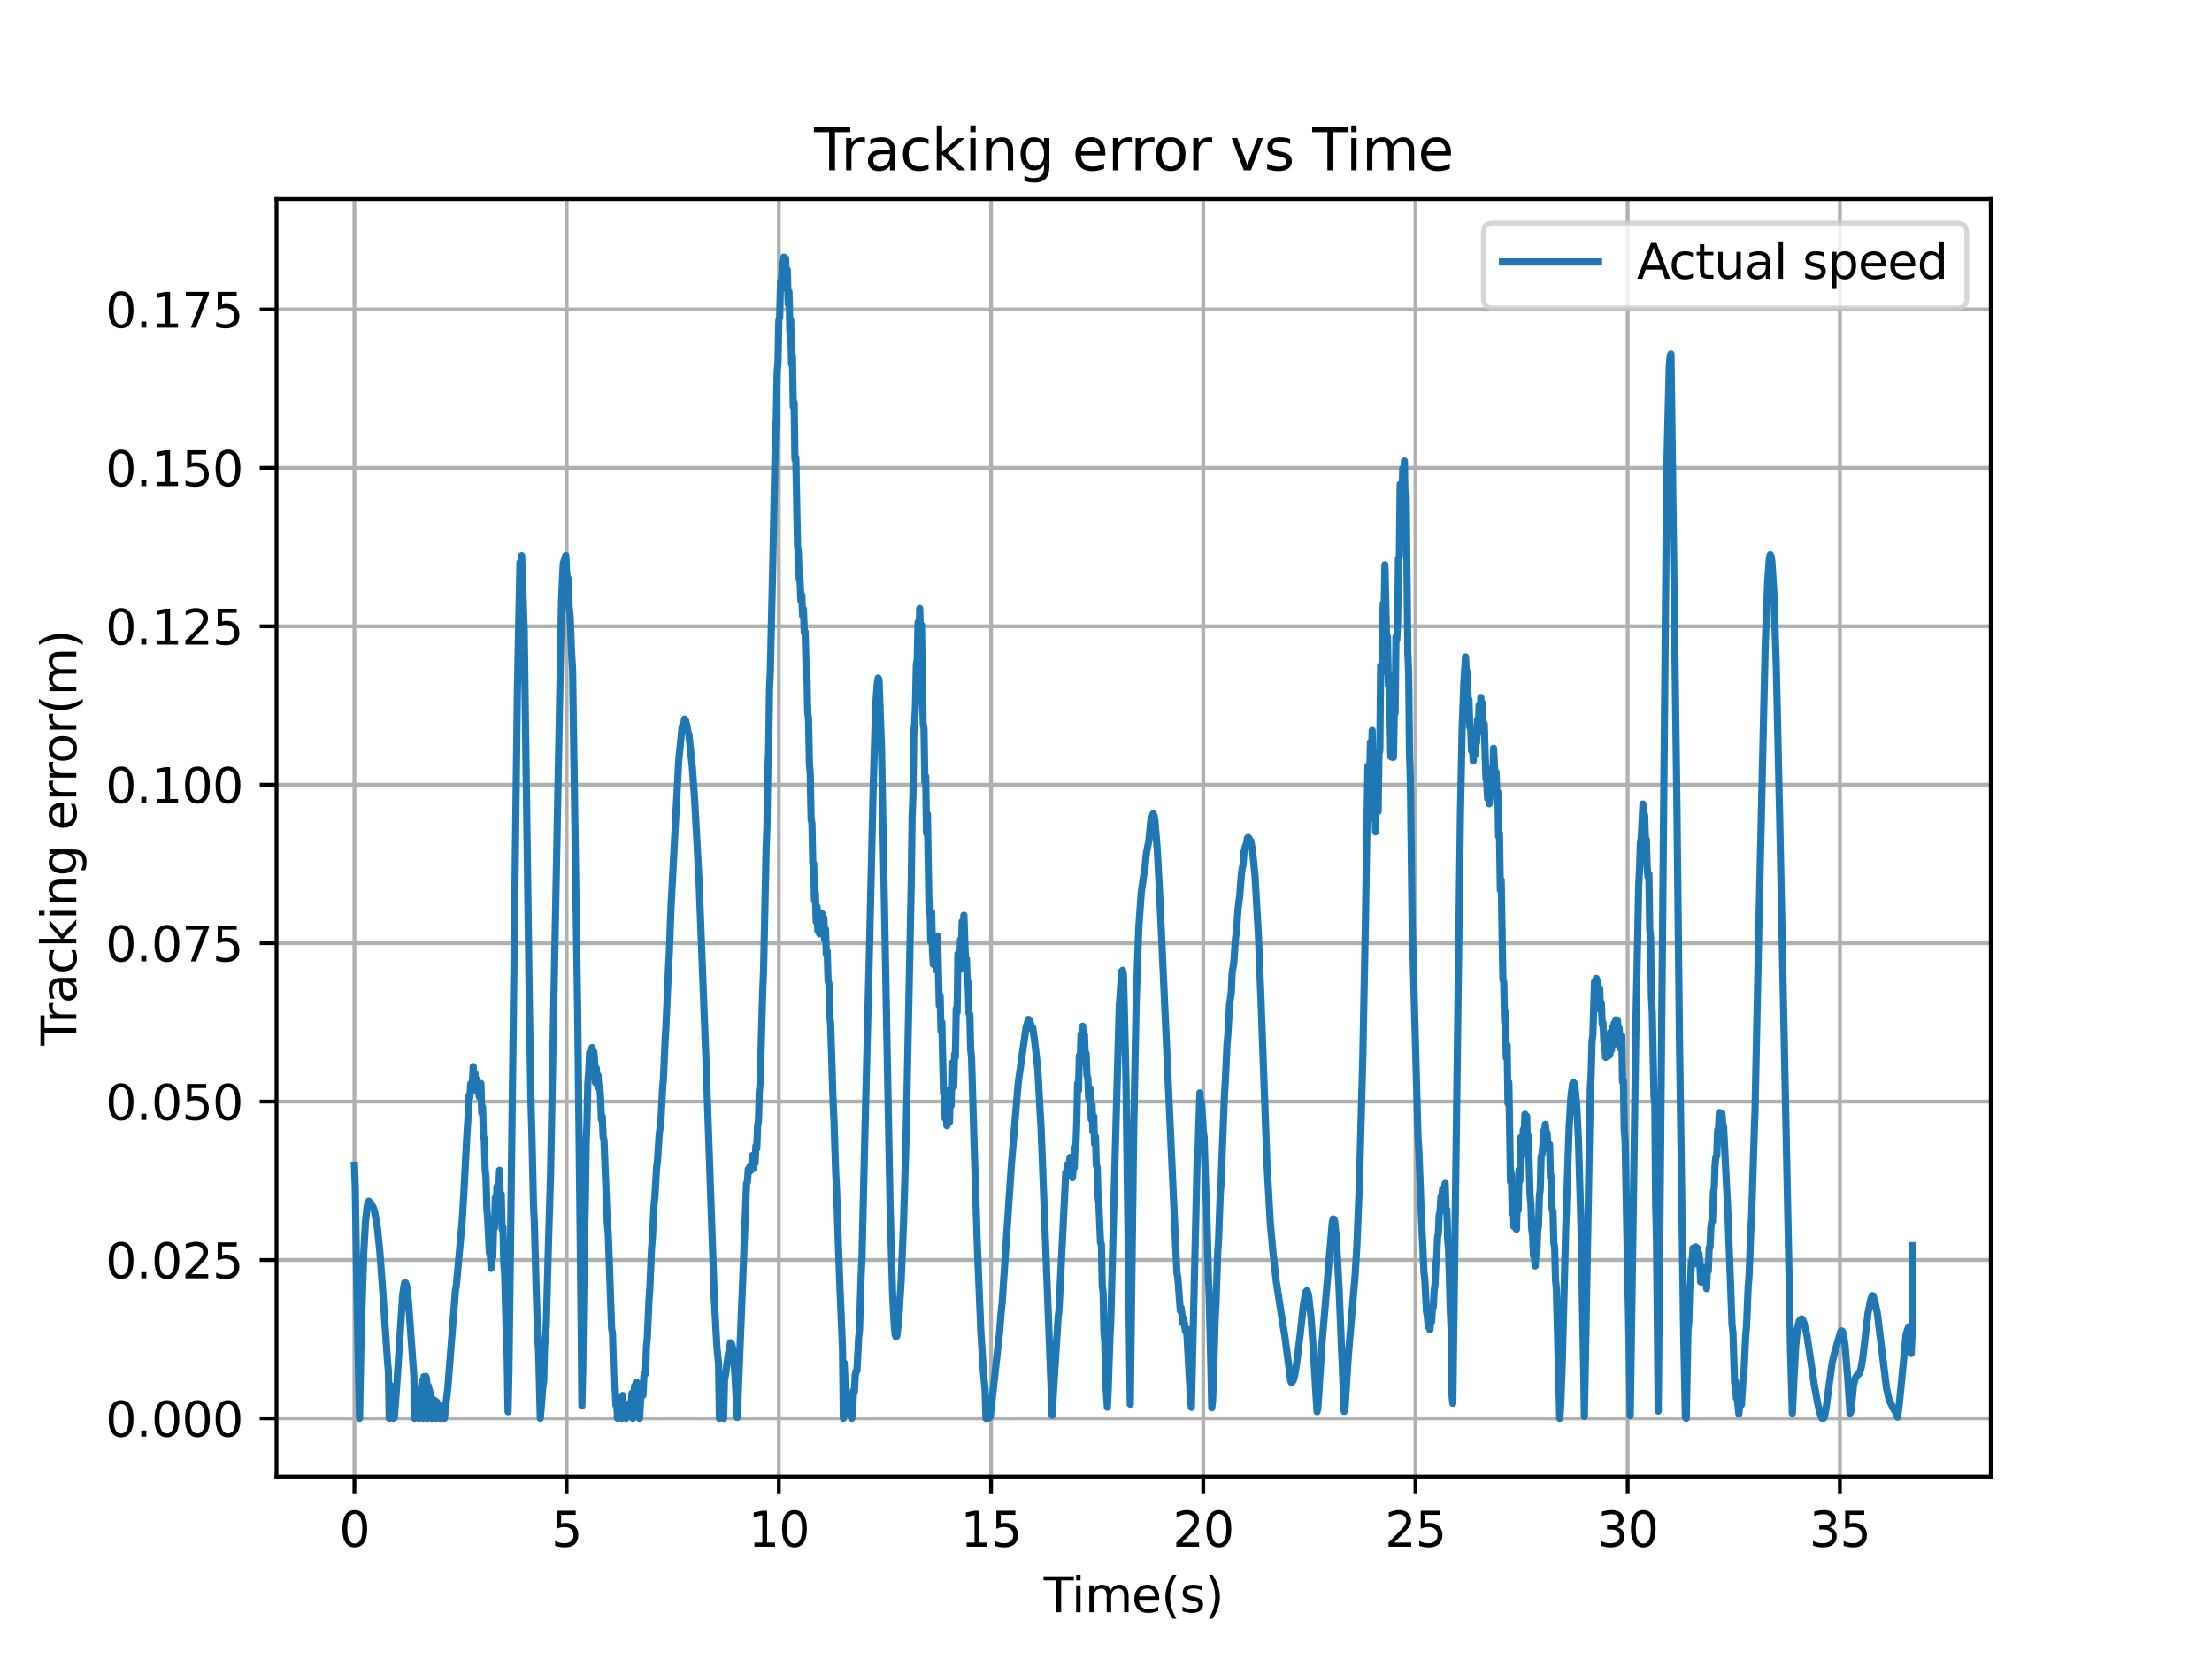 <?xml version="1.0" encoding="utf-8" standalone="no"?>
<!DOCTYPE svg PUBLIC "-//W3C//DTD SVG 1.1//EN"
  "http://www.w3.org/Graphics/SVG/1.1/DTD/svg11.dtd">
<svg xmlns:xlink="http://www.w3.org/1999/xlink" width="460.8pt" height="345.6pt" viewBox="0 0 460.8 345.6" xmlns="http://www.w3.org/2000/svg" version="1.1">
 <defs>
  <style type="text/css">*{stroke-linejoin: round; stroke-linecap: butt}</style>
 </defs>
 <g id="figure_1">
  <g id="patch_1">
   <path d="M 0 345.6 
L 460.8 345.6 
L 460.8 0 
L 0 0 
z
" style="fill: #ffffff"/>
  </g>
  <g id="axes_1">
   <g id="patch_2">
    <path d="M 57.6 307.584 
L 414.72 307.584 
L 414.72 41.472 
L 57.6 41.472 
z
" style="fill: #ffffff"/>
   </g>
   <g id="matplotlib.axis_1">
    <g id="xtick_1">
     <g id="line2d_1">
      <path d="M 73.833 307.584 
L 73.833 41.472 
" clip-path="url(#pdf6ded3aba)" style="fill: none; stroke: #b0b0b0; stroke-width: 0.8; stroke-linecap: square"/>
     </g>
     <g id="line2d_2">
      <defs>
       <path id="m77e5b8b557" d="M 0 0 
L 0 3.5 
" style="stroke: #000000; stroke-width: 0.8"/>
      </defs>
      <g>
       <use xlink:href="#m77e5b8b557" x="73.833" y="307.584" style="stroke: #000000; stroke-width: 0.8"/>
      </g>
     </g>
     <g id="text_1">
      <!-- 0 -->
      <g transform="translate(70.651 322.182) scale(0.1 -0.1)">
       <defs>
        <path id="DejaVuSans-30" d="M 2034 4250 
Q 1547 4250 1301 3770 
Q 1056 3291 1056 2328 
Q 1056 1369 1301 889 
Q 1547 409 2034 409 
Q 2525 409 2770 889 
Q 3016 1369 3016 2328 
Q 3016 3291 2770 3770 
Q 2525 4250 2034 4250 
z
M 2034 4750 
Q 2819 4750 3233 4129 
Q 3647 3509 3647 2328 
Q 3647 1150 3233 529 
Q 2819 -91 2034 -91 
Q 1250 -91 836 529 
Q 422 1150 422 2328 
Q 422 3509 836 4129 
Q 1250 4750 2034 4750 
z
" transform="scale(0.016)"/>
       </defs>
       <use xlink:href="#DejaVuSans-30"/>
      </g>
     </g>
    </g>
    <g id="xtick_2">
     <g id="line2d_3">
      <path d="M 118.04 307.584 
L 118.04 41.472 
" clip-path="url(#pdf6ded3aba)" style="fill: none; stroke: #b0b0b0; stroke-width: 0.8; stroke-linecap: square"/>
     </g>
     <g id="line2d_4">
      <g>
       <use xlink:href="#m77e5b8b557" x="118.04" y="307.584" style="stroke: #000000; stroke-width: 0.8"/>
      </g>
     </g>
     <g id="text_2">
      <!-- 5 -->
      <g transform="translate(114.858 322.182) scale(0.1 -0.1)">
       <defs>
        <path id="DejaVuSans-35" d="M 691 4666 
L 3169 4666 
L 3169 4134 
L 1269 4134 
L 1269 2991 
Q 1406 3038 1543 3061 
Q 1681 3084 1819 3084 
Q 2600 3084 3056 2656 
Q 3513 2228 3513 1497 
Q 3513 744 3044 326 
Q 2575 -91 1722 -91 
Q 1428 -91 1123 -41 
Q 819 9 494 109 
L 494 744 
Q 775 591 1075 516 
Q 1375 441 1709 441 
Q 2250 441 2565 725 
Q 2881 1009 2881 1497 
Q 2881 1984 2565 2268 
Q 2250 2553 1709 2553 
Q 1456 2553 1204 2497 
Q 953 2441 691 2322 
L 691 4666 
z
" transform="scale(0.016)"/>
       </defs>
       <use xlink:href="#DejaVuSans-35"/>
      </g>
     </g>
    </g>
    <g id="xtick_3">
     <g id="line2d_5">
      <path d="M 162.246 307.584 
L 162.246 41.472 
" clip-path="url(#pdf6ded3aba)" style="fill: none; stroke: #b0b0b0; stroke-width: 0.8; stroke-linecap: square"/>
     </g>
     <g id="line2d_6">
      <g>
       <use xlink:href="#m77e5b8b557" x="162.246" y="307.584" style="stroke: #000000; stroke-width: 0.8"/>
      </g>
     </g>
     <g id="text_3">
      <!-- 10 -->
      <g transform="translate(155.884 322.182) scale(0.1 -0.1)">
       <defs>
        <path id="DejaVuSans-31" d="M 794 531 
L 1825 531 
L 1825 4091 
L 703 3866 
L 703 4441 
L 1819 4666 
L 2450 4666 
L 2450 531 
L 3481 531 
L 3481 0 
L 794 0 
L 794 531 
z
" transform="scale(0.016)"/>
       </defs>
       <use xlink:href="#DejaVuSans-31"/>
       <use xlink:href="#DejaVuSans-30" x="63.623"/>
      </g>
     </g>
    </g>
    <g id="xtick_4">
     <g id="line2d_7">
      <path d="M 206.453 307.584 
L 206.453 41.472 
" clip-path="url(#pdf6ded3aba)" style="fill: none; stroke: #b0b0b0; stroke-width: 0.8; stroke-linecap: square"/>
     </g>
     <g id="line2d_8">
      <g>
       <use xlink:href="#m77e5b8b557" x="206.453" y="307.584" style="stroke: #000000; stroke-width: 0.8"/>
      </g>
     </g>
     <g id="text_4">
      <!-- 15 -->
      <g transform="translate(200.091 322.182) scale(0.1 -0.1)">
       <use xlink:href="#DejaVuSans-31"/>
       <use xlink:href="#DejaVuSans-35" x="63.623"/>
      </g>
     </g>
    </g>
    <g id="xtick_5">
     <g id="line2d_9">
      <path d="M 250.66 307.584 
L 250.66 41.472 
" clip-path="url(#pdf6ded3aba)" style="fill: none; stroke: #b0b0b0; stroke-width: 0.8; stroke-linecap: square"/>
     </g>
     <g id="line2d_10">
      <g>
       <use xlink:href="#m77e5b8b557" x="250.66" y="307.584" style="stroke: #000000; stroke-width: 0.8"/>
      </g>
     </g>
     <g id="text_5">
      <!-- 20 -->
      <g transform="translate(244.297 322.182) scale(0.1 -0.1)">
       <defs>
        <path id="DejaVuSans-32" d="M 1228 531 
L 3431 531 
L 3431 0 
L 469 0 
L 469 531 
Q 828 903 1448 1529 
Q 2069 2156 2228 2338 
Q 2531 2678 2651 2914 
Q 2772 3150 2772 3378 
Q 2772 3750 2511 3984 
Q 2250 4219 1831 4219 
Q 1534 4219 1204 4116 
Q 875 4013 500 3803 
L 500 4441 
Q 881 4594 1212 4672 
Q 1544 4750 1819 4750 
Q 2544 4750 2975 4387 
Q 3406 4025 3406 3419 
Q 3406 3131 3298 2873 
Q 3191 2616 2906 2266 
Q 2828 2175 2409 1742 
Q 1991 1309 1228 531 
z
" transform="scale(0.016)"/>
       </defs>
       <use xlink:href="#DejaVuSans-32"/>
       <use xlink:href="#DejaVuSans-30" x="63.623"/>
      </g>
     </g>
    </g>
    <g id="xtick_6">
     <g id="line2d_11">
      <path d="M 294.867 307.584 
L 294.867 41.472 
" clip-path="url(#pdf6ded3aba)" style="fill: none; stroke: #b0b0b0; stroke-width: 0.8; stroke-linecap: square"/>
     </g>
     <g id="line2d_12">
      <g>
       <use xlink:href="#m77e5b8b557" x="294.867" y="307.584" style="stroke: #000000; stroke-width: 0.8"/>
      </g>
     </g>
     <g id="text_6">
      <!-- 25 -->
      <g transform="translate(288.504 322.182) scale(0.1 -0.1)">
       <use xlink:href="#DejaVuSans-32"/>
       <use xlink:href="#DejaVuSans-35" x="63.623"/>
      </g>
     </g>
    </g>
    <g id="xtick_7">
     <g id="line2d_13">
      <path d="M 339.073 307.584 
L 339.073 41.472 
" clip-path="url(#pdf6ded3aba)" style="fill: none; stroke: #b0b0b0; stroke-width: 0.8; stroke-linecap: square"/>
     </g>
     <g id="line2d_14">
      <g>
       <use xlink:href="#m77e5b8b557" x="339.073" y="307.584" style="stroke: #000000; stroke-width: 0.8"/>
      </g>
     </g>
     <g id="text_7">
      <!-- 30 -->
      <g transform="translate(332.711 322.182) scale(0.1 -0.1)">
       <defs>
        <path id="DejaVuSans-33" d="M 2597 2516 
Q 3050 2419 3304 2112 
Q 3559 1806 3559 1356 
Q 3559 666 3084 287 
Q 2609 -91 1734 -91 
Q 1441 -91 1130 -33 
Q 819 25 488 141 
L 488 750 
Q 750 597 1062 519 
Q 1375 441 1716 441 
Q 2309 441 2620 675 
Q 2931 909 2931 1356 
Q 2931 1769 2642 2001 
Q 2353 2234 1838 2234 
L 1294 2234 
L 1294 2753 
L 1863 2753 
Q 2328 2753 2575 2939 
Q 2822 3125 2822 3475 
Q 2822 3834 2567 4026 
Q 2313 4219 1838 4219 
Q 1578 4219 1281 4162 
Q 984 4106 628 3988 
L 628 4550 
Q 988 4650 1302 4700 
Q 1616 4750 1894 4750 
Q 2613 4750 3031 4423 
Q 3450 4097 3450 3541 
Q 3450 3153 3228 2886 
Q 3006 2619 2597 2516 
z
" transform="scale(0.016)"/>
       </defs>
       <use xlink:href="#DejaVuSans-33"/>
       <use xlink:href="#DejaVuSans-30" x="63.623"/>
      </g>
     </g>
    </g>
    <g id="xtick_8">
     <g id="line2d_15">
      <path d="M 383.28 307.584 
L 383.28 41.472 
" clip-path="url(#pdf6ded3aba)" style="fill: none; stroke: #b0b0b0; stroke-width: 0.8; stroke-linecap: square"/>
     </g>
     <g id="line2d_16">
      <g>
       <use xlink:href="#m77e5b8b557" x="383.28" y="307.584" style="stroke: #000000; stroke-width: 0.8"/>
      </g>
     </g>
     <g id="text_8">
      <!-- 35 -->
      <g transform="translate(376.918 322.182) scale(0.1 -0.1)">
       <use xlink:href="#DejaVuSans-33"/>
       <use xlink:href="#DejaVuSans-35" x="63.623"/>
      </g>
     </g>
    </g>
    <g id="text_9">
     <!-- Time(s) -->
     <g transform="translate(217.42 335.861) scale(0.1 -0.1)">
      <defs>
       <path id="DejaVuSans-54" d="M -19 4666 
L 3928 4666 
L 3928 4134 
L 2272 4134 
L 2272 0 
L 1638 0 
L 1638 4134 
L -19 4134 
L -19 4666 
z
" transform="scale(0.016)"/>
       <path id="DejaVuSans-69" d="M 603 3500 
L 1178 3500 
L 1178 0 
L 603 0 
L 603 3500 
z
M 603 4863 
L 1178 4863 
L 1178 4134 
L 603 4134 
L 603 4863 
z
" transform="scale(0.016)"/>
       <path id="DejaVuSans-6d" d="M 3328 2828 
Q 3544 3216 3844 3400 
Q 4144 3584 4550 3584 
Q 5097 3584 5394 3201 
Q 5691 2819 5691 2113 
L 5691 0 
L 5113 0 
L 5113 2094 
Q 5113 2597 4934 2840 
Q 4756 3084 4391 3084 
Q 3944 3084 3684 2787 
Q 3425 2491 3425 1978 
L 3425 0 
L 2847 0 
L 2847 2094 
Q 2847 2600 2669 2842 
Q 2491 3084 2119 3084 
Q 1678 3084 1418 2786 
Q 1159 2488 1159 1978 
L 1159 0 
L 581 0 
L 581 3500 
L 1159 3500 
L 1159 2956 
Q 1356 3278 1631 3431 
Q 1906 3584 2284 3584 
Q 2666 3584 2933 3390 
Q 3200 3197 3328 2828 
z
" transform="scale(0.016)"/>
       <path id="DejaVuSans-65" d="M 3597 1894 
L 3597 1613 
L 953 1613 
Q 991 1019 1311 708 
Q 1631 397 2203 397 
Q 2534 397 2845 478 
Q 3156 559 3463 722 
L 3463 178 
Q 3153 47 2828 -22 
Q 2503 -91 2169 -91 
Q 1331 -91 842 396 
Q 353 884 353 1716 
Q 353 2575 817 3079 
Q 1281 3584 2069 3584 
Q 2775 3584 3186 3129 
Q 3597 2675 3597 1894 
z
M 3022 2063 
Q 3016 2534 2758 2815 
Q 2500 3097 2075 3097 
Q 1594 3097 1305 2825 
Q 1016 2553 972 2059 
L 3022 2063 
z
" transform="scale(0.016)"/>
       <path id="DejaVuSans-28" d="M 1984 4856 
Q 1566 4138 1362 3434 
Q 1159 2731 1159 2009 
Q 1159 1288 1364 580 
Q 1569 -128 1984 -844 
L 1484 -844 
Q 1016 -109 783 600 
Q 550 1309 550 2009 
Q 550 2706 781 3412 
Q 1013 4119 1484 4856 
L 1984 4856 
z
" transform="scale(0.016)"/>
       <path id="DejaVuSans-73" d="M 2834 3397 
L 2834 2853 
Q 2591 2978 2328 3040 
Q 2066 3103 1784 3103 
Q 1356 3103 1142 2972 
Q 928 2841 928 2578 
Q 928 2378 1081 2264 
Q 1234 2150 1697 2047 
L 1894 2003 
Q 2506 1872 2764 1633 
Q 3022 1394 3022 966 
Q 3022 478 2636 193 
Q 2250 -91 1575 -91 
Q 1294 -91 989 -36 
Q 684 19 347 128 
L 347 722 
Q 666 556 975 473 
Q 1284 391 1588 391 
Q 1994 391 2212 530 
Q 2431 669 2431 922 
Q 2431 1156 2273 1281 
Q 2116 1406 1581 1522 
L 1381 1569 
Q 847 1681 609 1914 
Q 372 2147 372 2553 
Q 372 3047 722 3315 
Q 1072 3584 1716 3584 
Q 2034 3584 2315 3537 
Q 2597 3491 2834 3397 
z
" transform="scale(0.016)"/>
       <path id="DejaVuSans-29" d="M 513 4856 
L 1013 4856 
Q 1481 4119 1714 3412 
Q 1947 2706 1947 2009 
Q 1947 1309 1714 600 
Q 1481 -109 1013 -844 
L 513 -844 
Q 928 -128 1133 580 
Q 1338 1288 1338 2009 
Q 1338 2731 1133 3434 
Q 928 4138 513 4856 
z
" transform="scale(0.016)"/>
      </defs>
      <use xlink:href="#DejaVuSans-54"/>
      <use xlink:href="#DejaVuSans-69" x="57.959"/>
      <use xlink:href="#DejaVuSans-6d" x="85.742"/>
      <use xlink:href="#DejaVuSans-65" x="183.154"/>
      <use xlink:href="#DejaVuSans-28" x="244.678"/>
      <use xlink:href="#DejaVuSans-73" x="283.691"/>
      <use xlink:href="#DejaVuSans-29" x="335.791"/>
     </g>
    </g>
   </g>
   <g id="matplotlib.axis_2">
    <g id="ytick_1">
     <g id="line2d_17">
      <path d="M 57.6 295.488 
L 414.72 295.488 
" clip-path="url(#pdf6ded3aba)" style="fill: none; stroke: #b0b0b0; stroke-width: 0.8; stroke-linecap: square"/>
     </g>
     <g id="line2d_18">
      <defs>
       <path id="m6f95d4ffd7" d="M 0 0 
L -3.5 0 
" style="stroke: #000000; stroke-width: 0.8"/>
      </defs>
      <g>
       <use xlink:href="#m6f95d4ffd7" x="57.6" y="295.488" style="stroke: #000000; stroke-width: 0.8"/>
      </g>
     </g>
     <g id="text_10">
      <!-- 0.000 -->
      <g transform="translate(21.972 299.287) scale(0.1 -0.1)">
       <defs>
        <path id="DejaVuSans-2e" d="M 684 794 
L 1344 794 
L 1344 0 
L 684 0 
L 684 794 
z
" transform="scale(0.016)"/>
       </defs>
       <use xlink:href="#DejaVuSans-30"/>
       <use xlink:href="#DejaVuSans-2e" x="63.623"/>
       <use xlink:href="#DejaVuSans-30" x="95.41"/>
       <use xlink:href="#DejaVuSans-30" x="159.033"/>
       <use xlink:href="#DejaVuSans-30" x="222.656"/>
      </g>
     </g>
    </g>
    <g id="ytick_2">
     <g id="line2d_19">
      <path d="M 57.6 262.485 
L 414.72 262.485 
" clip-path="url(#pdf6ded3aba)" style="fill: none; stroke: #b0b0b0; stroke-width: 0.8; stroke-linecap: square"/>
     </g>
     <g id="line2d_20">
      <g>
       <use xlink:href="#m6f95d4ffd7" x="57.6" y="262.485" style="stroke: #000000; stroke-width: 0.8"/>
      </g>
     </g>
     <g id="text_11">
      <!-- 0.025 -->
      <g transform="translate(21.972 266.284) scale(0.1 -0.1)">
       <use xlink:href="#DejaVuSans-30"/>
       <use xlink:href="#DejaVuSans-2e" x="63.623"/>
       <use xlink:href="#DejaVuSans-30" x="95.41"/>
       <use xlink:href="#DejaVuSans-32" x="159.033"/>
       <use xlink:href="#DejaVuSans-35" x="222.656"/>
      </g>
     </g>
    </g>
    <g id="ytick_3">
     <g id="line2d_21">
      <path d="M 57.6 229.482 
L 414.72 229.482 
" clip-path="url(#pdf6ded3aba)" style="fill: none; stroke: #b0b0b0; stroke-width: 0.8; stroke-linecap: square"/>
     </g>
     <g id="line2d_22">
      <g>
       <use xlink:href="#m6f95d4ffd7" x="57.6" y="229.482" style="stroke: #000000; stroke-width: 0.8"/>
      </g>
     </g>
     <g id="text_12">
      <!-- 0.050 -->
      <g transform="translate(21.972 233.281) scale(0.1 -0.1)">
       <use xlink:href="#DejaVuSans-30"/>
       <use xlink:href="#DejaVuSans-2e" x="63.623"/>
       <use xlink:href="#DejaVuSans-30" x="95.41"/>
       <use xlink:href="#DejaVuSans-35" x="159.033"/>
       <use xlink:href="#DejaVuSans-30" x="222.656"/>
      </g>
     </g>
    </g>
    <g id="ytick_4">
     <g id="line2d_23">
      <path d="M 57.6 196.479 
L 414.72 196.479 
" clip-path="url(#pdf6ded3aba)" style="fill: none; stroke: #b0b0b0; stroke-width: 0.8; stroke-linecap: square"/>
     </g>
     <g id="line2d_24">
      <g>
       <use xlink:href="#m6f95d4ffd7" x="57.6" y="196.479" style="stroke: #000000; stroke-width: 0.8"/>
      </g>
     </g>
     <g id="text_13">
      <!-- 0.075 -->
      <g transform="translate(21.972 200.278) scale(0.1 -0.1)">
       <defs>
        <path id="DejaVuSans-37" d="M 525 4666 
L 3525 4666 
L 3525 4397 
L 1831 0 
L 1172 0 
L 2766 4134 
L 525 4134 
L 525 4666 
z
" transform="scale(0.016)"/>
       </defs>
       <use xlink:href="#DejaVuSans-30"/>
       <use xlink:href="#DejaVuSans-2e" x="63.623"/>
       <use xlink:href="#DejaVuSans-30" x="95.41"/>
       <use xlink:href="#DejaVuSans-37" x="159.033"/>
       <use xlink:href="#DejaVuSans-35" x="222.656"/>
      </g>
     </g>
    </g>
    <g id="ytick_5">
     <g id="line2d_25">
      <path d="M 57.6 163.476 
L 414.72 163.476 
" clip-path="url(#pdf6ded3aba)" style="fill: none; stroke: #b0b0b0; stroke-width: 0.8; stroke-linecap: square"/>
     </g>
     <g id="line2d_26">
      <g>
       <use xlink:href="#m6f95d4ffd7" x="57.6" y="163.476" style="stroke: #000000; stroke-width: 0.8"/>
      </g>
     </g>
     <g id="text_14">
      <!-- 0.100 -->
      <g transform="translate(21.972 167.275) scale(0.1 -0.1)">
       <use xlink:href="#DejaVuSans-30"/>
       <use xlink:href="#DejaVuSans-2e" x="63.623"/>
       <use xlink:href="#DejaVuSans-31" x="95.41"/>
       <use xlink:href="#DejaVuSans-30" x="159.033"/>
       <use xlink:href="#DejaVuSans-30" x="222.656"/>
      </g>
     </g>
    </g>
    <g id="ytick_6">
     <g id="line2d_27">
      <path d="M 57.6 130.473 
L 414.72 130.473 
" clip-path="url(#pdf6ded3aba)" style="fill: none; stroke: #b0b0b0; stroke-width: 0.8; stroke-linecap: square"/>
     </g>
     <g id="line2d_28">
      <g>
       <use xlink:href="#m6f95d4ffd7" x="57.6" y="130.473" style="stroke: #000000; stroke-width: 0.8"/>
      </g>
     </g>
     <g id="text_15">
      <!-- 0.125 -->
      <g transform="translate(21.972 134.272) scale(0.1 -0.1)">
       <use xlink:href="#DejaVuSans-30"/>
       <use xlink:href="#DejaVuSans-2e" x="63.623"/>
       <use xlink:href="#DejaVuSans-31" x="95.41"/>
       <use xlink:href="#DejaVuSans-32" x="159.033"/>
       <use xlink:href="#DejaVuSans-35" x="222.656"/>
      </g>
     </g>
    </g>
    <g id="ytick_7">
     <g id="line2d_29">
      <path d="M 57.6 97.47 
L 414.72 97.47 
" clip-path="url(#pdf6ded3aba)" style="fill: none; stroke: #b0b0b0; stroke-width: 0.8; stroke-linecap: square"/>
     </g>
     <g id="line2d_30">
      <g>
       <use xlink:href="#m6f95d4ffd7" x="57.6" y="97.47" style="stroke: #000000; stroke-width: 0.8"/>
      </g>
     </g>
     <g id="text_16">
      <!-- 0.150 -->
      <g transform="translate(21.972 101.269) scale(0.1 -0.1)">
       <use xlink:href="#DejaVuSans-30"/>
       <use xlink:href="#DejaVuSans-2e" x="63.623"/>
       <use xlink:href="#DejaVuSans-31" x="95.41"/>
       <use xlink:href="#DejaVuSans-35" x="159.033"/>
       <use xlink:href="#DejaVuSans-30" x="222.656"/>
      </g>
     </g>
    </g>
    <g id="ytick_8">
     <g id="line2d_31">
      <path d="M 57.6 64.467 
L 414.72 64.467 
" clip-path="url(#pdf6ded3aba)" style="fill: none; stroke: #b0b0b0; stroke-width: 0.8; stroke-linecap: square"/>
     </g>
     <g id="line2d_32">
      <g>
       <use xlink:href="#m6f95d4ffd7" x="57.6" y="64.467" style="stroke: #000000; stroke-width: 0.8"/>
      </g>
     </g>
     <g id="text_17">
      <!-- 0.175 -->
      <g transform="translate(21.972 68.266) scale(0.1 -0.1)">
       <use xlink:href="#DejaVuSans-30"/>
       <use xlink:href="#DejaVuSans-2e" x="63.623"/>
       <use xlink:href="#DejaVuSans-31" x="95.41"/>
       <use xlink:href="#DejaVuSans-37" x="159.033"/>
       <use xlink:href="#DejaVuSans-35" x="222.656"/>
      </g>
     </g>
    </g>
    <g id="text_18">
     <!-- Tracking error(m) -->
     <g transform="translate(15.892 217.804) rotate(-90) scale(0.1 -0.1)">
      <defs>
       <path id="DejaVuSans-72" d="M 2631 2963 
Q 2534 3019 2420 3045 
Q 2306 3072 2169 3072 
Q 1681 3072 1420 2755 
Q 1159 2438 1159 1844 
L 1159 0 
L 581 0 
L 581 3500 
L 1159 3500 
L 1159 2956 
Q 1341 3275 1631 3429 
Q 1922 3584 2338 3584 
Q 2397 3584 2469 3576 
Q 2541 3569 2628 3553 
L 2631 2963 
z
" transform="scale(0.016)"/>
       <path id="DejaVuSans-61" d="M 2194 1759 
Q 1497 1759 1228 1600 
Q 959 1441 959 1056 
Q 959 750 1161 570 
Q 1363 391 1709 391 
Q 2188 391 2477 730 
Q 2766 1069 2766 1631 
L 2766 1759 
L 2194 1759 
z
M 3341 1997 
L 3341 0 
L 2766 0 
L 2766 531 
Q 2569 213 2275 61 
Q 1981 -91 1556 -91 
Q 1019 -91 701 211 
Q 384 513 384 1019 
Q 384 1609 779 1909 
Q 1175 2209 1959 2209 
L 2766 2209 
L 2766 2266 
Q 2766 2663 2505 2880 
Q 2244 3097 1772 3097 
Q 1472 3097 1187 3025 
Q 903 2953 641 2809 
L 641 3341 
Q 956 3463 1253 3523 
Q 1550 3584 1831 3584 
Q 2591 3584 2966 3190 
Q 3341 2797 3341 1997 
z
" transform="scale(0.016)"/>
       <path id="DejaVuSans-63" d="M 3122 3366 
L 3122 2828 
Q 2878 2963 2633 3030 
Q 2388 3097 2138 3097 
Q 1578 3097 1268 2742 
Q 959 2388 959 1747 
Q 959 1106 1268 751 
Q 1578 397 2138 397 
Q 2388 397 2633 464 
Q 2878 531 3122 666 
L 3122 134 
Q 2881 22 2623 -34 
Q 2366 -91 2075 -91 
Q 1284 -91 818 406 
Q 353 903 353 1747 
Q 353 2603 823 3093 
Q 1294 3584 2113 3584 
Q 2378 3584 2631 3529 
Q 2884 3475 3122 3366 
z
" transform="scale(0.016)"/>
       <path id="DejaVuSans-6b" d="M 581 4863 
L 1159 4863 
L 1159 1991 
L 2875 3500 
L 3609 3500 
L 1753 1863 
L 3688 0 
L 2938 0 
L 1159 1709 
L 1159 0 
L 581 0 
L 581 4863 
z
" transform="scale(0.016)"/>
       <path id="DejaVuSans-6e" d="M 3513 2113 
L 3513 0 
L 2938 0 
L 2938 2094 
Q 2938 2591 2744 2837 
Q 2550 3084 2163 3084 
Q 1697 3084 1428 2787 
Q 1159 2491 1159 1978 
L 1159 0 
L 581 0 
L 581 3500 
L 1159 3500 
L 1159 2956 
Q 1366 3272 1645 3428 
Q 1925 3584 2291 3584 
Q 2894 3584 3203 3211 
Q 3513 2838 3513 2113 
z
" transform="scale(0.016)"/>
       <path id="DejaVuSans-67" d="M 2906 1791 
Q 2906 2416 2648 2759 
Q 2391 3103 1925 3103 
Q 1463 3103 1205 2759 
Q 947 2416 947 1791 
Q 947 1169 1205 825 
Q 1463 481 1925 481 
Q 2391 481 2648 825 
Q 2906 1169 2906 1791 
z
M 3481 434 
Q 3481 -459 3084 -895 
Q 2688 -1331 1869 -1331 
Q 1566 -1331 1297 -1286 
Q 1028 -1241 775 -1147 
L 775 -588 
Q 1028 -725 1275 -790 
Q 1522 -856 1778 -856 
Q 2344 -856 2625 -561 
Q 2906 -266 2906 331 
L 2906 616 
Q 2728 306 2450 153 
Q 2172 0 1784 0 
Q 1141 0 747 490 
Q 353 981 353 1791 
Q 353 2603 747 3093 
Q 1141 3584 1784 3584 
Q 2172 3584 2450 3431 
Q 2728 3278 2906 2969 
L 2906 3500 
L 3481 3500 
L 3481 434 
z
" transform="scale(0.016)"/>
       <path id="DejaVuSans-20" transform="scale(0.016)"/>
       <path id="DejaVuSans-6f" d="M 1959 3097 
Q 1497 3097 1228 2736 
Q 959 2375 959 1747 
Q 959 1119 1226 758 
Q 1494 397 1959 397 
Q 2419 397 2687 759 
Q 2956 1122 2956 1747 
Q 2956 2369 2687 2733 
Q 2419 3097 1959 3097 
z
M 1959 3584 
Q 2709 3584 3137 3096 
Q 3566 2609 3566 1747 
Q 3566 888 3137 398 
Q 2709 -91 1959 -91 
Q 1206 -91 779 398 
Q 353 888 353 1747 
Q 353 2609 779 3096 
Q 1206 3584 1959 3584 
z
" transform="scale(0.016)"/>
      </defs>
      <use xlink:href="#DejaVuSans-54"/>
      <use xlink:href="#DejaVuSans-72" x="46.334"/>
      <use xlink:href="#DejaVuSans-61" x="87.447"/>
      <use xlink:href="#DejaVuSans-63" x="148.727"/>
      <use xlink:href="#DejaVuSans-6b" x="203.707"/>
      <use xlink:href="#DejaVuSans-69" x="261.617"/>
      <use xlink:href="#DejaVuSans-6e" x="289.4"/>
      <use xlink:href="#DejaVuSans-67" x="352.779"/>
      <use xlink:href="#DejaVuSans-20" x="416.256"/>
      <use xlink:href="#DejaVuSans-65" x="448.043"/>
      <use xlink:href="#DejaVuSans-72" x="509.566"/>
      <use xlink:href="#DejaVuSans-72" x="548.93"/>
      <use xlink:href="#DejaVuSans-6f" x="587.793"/>
      <use xlink:href="#DejaVuSans-72" x="648.975"/>
      <use xlink:href="#DejaVuSans-28" x="690.088"/>
      <use xlink:href="#DejaVuSans-6d" x="729.102"/>
      <use xlink:href="#DejaVuSans-29" x="826.514"/>
     </g>
    </g>
   </g>
   <g id="line2d_33">
    <path d="M 73.833 242.739 
L 74.01 247.397 
L 74.01 247.397 
L 74.363 269.924 
L 74.363 269.924 
L 74.894 295.488 
L 74.894 295.488 
L 75.247 277.29 
L 75.247 277.29 
L 75.778 260.827 
L 75.778 260.827 
L 76.131 254.612 
L 76.131 254.612 
L 76.485 251.222 
L 76.485 251.222 
L 76.839 250.221 
L 76.839 250.221 
L 77.192 250.667 
L 77.192 250.667 
L 77.723 251.459 
L 77.723 251.459 
L 78.077 252.641 
L 78.077 252.641 
L 78.607 255.648 
L 78.607 255.648 
L 79.138 260.841 
L 79.138 260.841 
L 79.668 268.073 
L 79.668 268.073 
L 80.729 283.625 
L 80.729 283.625 
L 80.906 285.61 
L 80.906 285.61 
L 81.083 295.488 
L 81.083 295.488 
L 81.259 288.59 
L 81.259 288.59 
L 81.79 292.493 
L 81.79 292.493 
L 81.967 295.488 
L 81.967 295.488 
L 82.144 295.334 
L 82.144 295.334 
L 82.674 288.192 
L 82.674 288.192 
L 83.912 269.459 
L 83.912 269.459 
L 84.266 267.273 
L 84.266 267.273 
L 84.442 267.198 
L 84.442 267.198 
L 84.619 267.557 
L 84.619 267.557 
L 84.796 268.378 
L 84.796 268.378 
L 85.15 271.966 
L 85.15 271.966 
L 86.211 286.663 
L 86.211 286.663 
L 86.387 295.488 
L 86.387 295.488 
L 86.564 291.166 
L 86.564 291.166 
L 86.918 295.328 
L 86.918 295.328 
L 87.095 293.854 
L 87.095 293.854 
L 87.272 295.488 
L 87.448 291.05 
L 87.448 291.05 
L 87.979 287.565 
L 87.979 287.565 
L 88.156 295.488 
L 88.156 295.488 
L 88.333 286.77 
L 88.333 286.77 
L 88.509 286.87 
L 88.509 286.87 
L 88.686 286.736 
L 88.686 286.736 
L 88.863 287.163 
L 88.863 287.163 
L 89.04 295.488 
L 89.04 295.488 
L 89.217 288.722 
L 89.217 288.722 
L 89.747 290.725 
L 89.747 290.725 
L 89.924 295.488 
L 89.924 295.488 
L 90.101 291.495 
L 90.101 291.495 
L 90.278 291.827 
L 90.278 291.827 
L 90.454 291.691 
L 90.454 291.691 
L 90.631 291.786 
L 90.631 291.786 
L 90.808 295.488 
L 90.808 295.488 
L 90.985 292.074 
L 91.515 293.108 
L 91.515 293.108 
L 91.692 295.488 
L 91.692 295.488 
L 91.869 293.926 
L 91.869 293.926 
L 92.046 294.217 
L 92.046 294.217 
L 92.223 294.293 
L 92.223 294.293 
L 92.4 294.247 
L 92.4 294.247 
L 92.576 295.488 
L 92.576 295.488 
L 92.93 292.172 
L 92.93 292.172 
L 93.284 289.231 
L 93.284 289.231 
L 94.875 268.818 
L 94.875 268.818 
L 95.052 267.938 
L 95.052 267.938 
L 96.29 254.257 
L 96.29 254.257 
L 96.643 248.317 
L 96.643 248.317 
L 97.174 237.881 
L 97.174 237.881 
L 97.528 232.278 
L 97.528 232.278 
L 97.704 228.225 
L 97.704 228.225 
L 97.881 228.63 
L 98.058 225.771 
L 98.058 225.771 
L 98.235 226.807 
L 98.235 226.807 
L 98.412 225.446 
L 98.412 225.446 
L 98.589 222.191 
L 98.589 222.191 
L 98.765 226.22 
L 98.765 226.22 
L 98.942 223.594 
L 98.942 223.594 
L 99.119 227.116 
L 99.119 227.116 
L 99.296 224.834 
L 99.296 224.834 
L 99.473 227.474 
L 99.473 227.474 
L 99.649 225.836 
L 99.649 225.836 
L 99.826 228.484 
L 99.826 228.484 
L 100.003 228.097 
L 100.003 228.097 
L 100.18 225.722 
L 100.18 225.722 
L 100.357 231.881 
L 100.357 231.881 
L 100.534 230.604 
L 100.534 230.604 
L 100.71 236.914 
L 100.71 236.914 
L 100.887 237.136 
L 100.887 237.136 
L 101.064 243.602 
L 101.064 243.602 
L 101.241 245.268 
L 101.418 251.607 
L 101.418 251.607 
L 101.595 253.942 
L 101.595 253.942 
L 101.948 261.013 
L 101.948 261.013 
L 102.125 261.107 
L 102.125 261.107 
L 102.302 264.218 
L 102.302 264.218 
L 102.479 260.922 
L 102.479 260.922 
L 102.656 261.863 
L 102.656 261.863 
L 102.832 255.273 
L 102.832 255.273 
L 103.009 255.805 
L 103.009 255.805 
L 103.186 249.492 
L 103.186 249.492 
L 103.363 251.315 
L 103.363 251.315 
L 103.54 247.199 
L 103.54 247.199 
L 103.717 249.772 
L 103.893 248.086 
L 103.893 248.086 
L 104.07 243.785 
L 104.07 243.785 
L 104.247 251.289 
L 104.247 251.289 
L 104.424 248.783 
L 104.424 248.783 
L 104.601 256.117 
L 104.601 256.117 
L 104.777 255.682 
L 104.777 255.682 
L 104.954 263.121 
L 104.954 263.121 
L 105.131 265.154 
L 105.131 265.154 
L 105.485 278.75 
L 105.485 278.75 
L 105.662 283.314 
L 105.662 283.314 
L 105.838 294.106 
L 105.838 294.106 
L 106.015 285.64 
L 106.015 285.64 
L 107.784 143.86 
L 107.784 143.86 
L 108.314 117.19 
L 108.314 117.19 
L 108.491 118.622 
L 108.491 118.622 
L 108.668 115.765 
L 108.668 115.765 
L 109.198 131.233 
L 109.198 131.233 
L 110.259 208.555 
L 110.259 208.555 
L 110.613 229.544 
L 110.613 229.544 
L 110.79 235.591 
L 110.79 235.591 
L 111.143 251.201 
L 111.143 251.201 
L 111.32 254.798 
L 111.32 254.798 
L 111.674 267.78 
L 111.674 267.78 
L 112.027 278.903 
L 112.027 278.903 
L 112.204 281.492 
L 112.204 281.492 
L 112.558 295.488 
L 112.558 295.488 
L 113.088 288.825 
L 113.088 288.825 
L 113.265 287.691 
L 113.265 287.691 
L 113.442 280.569 
L 113.442 280.569 
L 113.796 276.183 
L 113.796 276.183 
L 114.326 256.662 
L 114.326 256.662 
L 114.68 245.022 
L 114.68 245.022 
L 116.979 125.214 
L 116.979 125.214 
L 117.332 117.435 
L 117.332 117.435 
L 117.863 115.74 
L 117.863 115.74 
L 118.04 119.385 
L 118.04 119.385 
L 118.216 120.605 
L 118.216 120.605 
L 118.393 120.558 
L 118.393 120.558 
L 118.57 126.722 
L 118.57 126.722 
L 118.747 128.02 
L 118.747 128.02 
L 119.1 136.548 
L 119.1 136.548 
L 119.277 139.345 
L 119.277 139.345 
L 120.338 210.62 
L 120.338 210.62 
L 121.046 273.557 
L 121.046 273.557 
L 121.222 292.883 
L 121.222 292.883 
L 121.399 285.174 
L 121.399 285.174 
L 121.753 258.32 
L 121.753 258.32 
L 121.93 250.798 
L 121.93 250.798 
L 122.107 238.27 
L 122.107 238.27 
L 122.283 233.692 
L 122.283 233.692 
L 122.46 225.511 
L 122.46 225.511 
L 122.637 223.384 
L 122.637 223.384 
L 122.814 219.297 
L 122.814 219.297 
L 122.991 219.126 
L 122.991 219.126 
L 123.167 221.453 
L 123.167 221.453 
L 123.344 218.236 
L 123.344 218.236 
L 123.521 220.66 
L 123.521 220.66 
L 123.698 219.11 
L 123.698 219.11 
L 123.875 221.394 
L 123.875 221.394 
L 124.052 225.539 
L 124.052 225.539 
L 124.228 222.558 
L 124.228 222.558 
L 124.405 225.922 
L 124.405 225.922 
L 124.582 224.025 
L 124.582 224.025 
L 124.759 226.689 
L 124.759 226.689 
L 124.936 226.252 
L 124.936 226.252 
L 125.113 228.737 
L 125.113 228.737 
L 125.289 233.228 
L 125.289 233.228 
L 125.466 232.547 
L 125.466 232.547 
L 125.643 236.777 
L 125.643 236.777 
L 125.82 237.492 
L 125.82 237.492 
L 126.527 255.083 
L 126.527 255.083 
L 126.704 256.779 
L 127.411 276.695 
L 127.411 276.695 
L 127.588 277.853 
L 127.588 277.853 
L 127.942 289.21 
L 127.942 289.21 
L 128.119 288.461 
L 128.119 288.461 
L 128.295 292.716 
L 128.295 292.716 
L 128.472 292.351 
L 128.472 292.351 
L 128.649 295.488 
L 128.649 295.488 
L 128.826 291.701 
L 128.826 291.701 
L 129.003 294.095 
L 129.003 294.095 
L 129.18 291.851 
L 129.18 291.851 
L 129.533 295.488 
L 129.533 295.488 
L 129.71 290.718 
L 129.71 290.718 
L 129.887 293.959 
L 129.887 293.959 
L 130.064 292.835 
L 130.064 292.835 
L 130.241 295.38 
L 130.417 295.488 
L 130.417 295.488 
L 130.594 293.443 
L 130.594 293.443 
L 130.948 294.775 
L 130.948 294.775 
L 131.125 292.375 
L 131.125 292.375 
L 131.302 292.233 
L 131.302 292.233 
L 131.478 293.275 
L 131.478 293.275 
L 131.655 290.235 
L 131.655 290.235 
L 131.832 295.488 
L 131.832 295.488 
L 132.186 288.726 
L 132.186 288.726 
L 132.362 289.739 
L 132.362 289.739 
L 132.539 287.908 
L 132.539 287.908 
L 132.716 288.511 
L 132.716 288.511 
L 132.893 290.336 
L 132.893 290.336 
L 133.07 288.308 
L 133.07 288.308 
L 133.247 295.488 
L 133.247 295.488 
L 133.6 288.78 
L 133.6 288.78 
L 133.777 289.455 
L 133.777 289.455 
L 133.954 290.643 
L 133.954 290.643 
L 134.131 286.65 
L 134.131 286.65 
L 134.308 286.135 
L 134.308 286.135 
L 134.484 286.173 
L 134.484 286.173 
L 134.661 280.666 
L 134.661 280.666 
L 134.838 278.8 
L 134.838 278.8 
L 135.192 270.844 
L 135.192 270.844 
L 135.369 268.451 
L 135.369 268.451 
L 135.722 260.151 
L 135.722 260.151 
L 135.899 258.051 
L 135.899 258.051 
L 136.253 250.996 
L 136.253 250.996 
L 136.43 249.289 
L 136.43 249.289 
L 136.783 243.169 
L 136.783 243.169 
L 136.96 241.899 
L 136.96 241.899 
L 137.314 236.382 
L 137.314 236.382 
L 137.667 233.714 
L 137.667 233.714 
L 138.021 226.832 
L 138.021 226.832 
L 138.198 224.852 
L 138.198 224.852 
L 138.551 216.782 
L 138.551 216.782 
L 138.728 213.813 
L 138.728 213.813 
L 139.259 201.708 
L 139.259 201.708 
L 139.436 198.365 
L 139.436 198.365 
L 139.789 188.932 
L 139.789 188.932 
L 141.381 158.572 
L 141.381 158.572 
L 142.088 151.476 
L 142.088 151.476 
L 142.265 150.907 
L 142.265 150.907 
L 142.442 150.801 
L 142.442 150.801 
L 142.618 149.798 
L 142.618 149.798 
L 142.795 149.994 
L 142.795 149.994 
L 143.149 151.399 
L 143.149 151.399 
L 143.326 152.568 
L 143.326 152.568 
L 143.503 152.951 
L 143.503 152.951 
L 144.21 159.597 
L 144.21 159.597 
L 144.74 167.044 
L 144.74 167.044 
L 145.625 183.583 
L 145.625 183.583 
L 147.039 220.167 
L 147.039 220.167 
L 148.807 270.709 
L 148.807 270.709 
L 149.338 280.532 
L 149.338 280.532 
L 149.692 284.056 
L 149.692 284.056 
L 149.868 295.488 
L 149.868 295.488 
L 150.045 286.973 
L 150.045 286.973 
L 150.222 288.085 
L 150.222 288.085 
L 150.576 287.986 
L 150.576 287.986 
L 150.753 295.488 
L 150.753 295.488 
L 150.929 287.307 
L 150.929 287.307 
L 151.106 286.663 
L 151.106 286.663 
L 151.637 282.629 
L 151.637 282.629 
L 152.167 279.706 
L 152.167 279.706 
L 152.344 279.843 
L 152.344 279.843 
L 152.521 280.349 
L 152.521 280.349 
L 152.698 281.303 
L 152.698 281.303 
L 153.051 285.558 
L 153.051 285.558 
L 153.582 295.316 
L 153.582 295.316 
L 154.112 281.842 
L 154.112 281.842 
L 155.527 246.455 
L 155.527 246.455 
L 155.704 246.222 
L 155.704 246.222 
L 155.88 243.553 
L 155.88 243.553 
L 156.057 244.224 
L 156.057 244.224 
L 156.234 242.88 
L 156.234 242.88 
L 156.411 243.817 
L 156.411 243.817 
L 156.588 242.984 
L 156.588 242.984 
L 156.765 240.704 
L 156.765 240.704 
L 156.941 243.445 
L 156.941 243.445 
L 157.118 240.597 
L 157.118 240.597 
L 157.295 242.298 
L 157.295 242.298 
L 157.472 238.712 
L 157.472 238.712 
L 157.649 239.261 
L 157.649 239.261 
L 157.826 234.443 
L 157.826 234.443 
L 158.002 233.577 
L 158.002 233.577 
L 158.179 227.392 
L 158.179 227.392 
L 158.356 225.452 
L 158.356 225.452 
L 158.887 206.394 
L 158.887 206.394 
L 159.063 202.265 
L 159.063 202.265 
L 159.594 176.924 
L 159.594 176.924 
L 159.771 172.169 
L 159.771 172.169 
L 159.948 160.498 
L 159.948 160.498 
L 160.124 156.304 
L 160.124 156.304 
L 160.301 143.551 
L 160.478 139.792 
L 160.478 139.792 
L 161.008 116.412 
L 161.008 116.412 
L 161.539 90.378 
L 161.539 90.378 
L 161.716 87.197 
L 161.716 87.197 
L 161.893 77.565 
L 161.893 77.565 
L 162.069 75.535 
L 162.069 75.535 
L 162.246 66.658 
L 162.246 66.658 
L 162.423 66.155 
L 162.423 66.155 
L 162.6 58.562 
L 162.6 58.562 
L 162.777 60.211 
L 162.777 60.211 
L 162.954 54.492 
L 162.954 54.492 
L 163.13 58.243 
L 163.13 58.243 
L 163.307 53.568 
L 163.307 53.568 
L 163.484 58.15 
L 163.484 58.15 
L 163.661 53.835 
L 163.661 53.835 
L 163.838 59.556 
L 163.838 59.556 
L 164.015 56.211 
L 164.015 56.211 
L 164.191 63.336 
L 164.191 63.336 
L 164.368 60.813 
L 164.368 60.813 
L 164.545 69.095 
L 164.545 69.095 
L 164.722 66.633 
L 164.722 66.633 
L 164.899 75.844 
L 164.899 75.844 
L 165.076 74.13 
L 165.076 74.13 
L 165.252 84.718 
L 165.429 83.87 
L 165.606 95.69 
L 165.606 95.69 
L 165.783 95.306 
L 165.783 95.306 
L 166.136 113.612 
L 166.136 113.612 
L 166.313 115.2 
L 166.313 115.2 
L 166.49 120.709 
L 166.49 120.709 
L 166.667 120.678 
L 166.667 120.678 
L 166.844 125.113 
L 166.844 125.113 
L 167.021 123.952 
L 167.021 123.952 
L 167.197 128.275 
L 167.197 128.275 
L 167.374 126.885 
L 167.551 131.804 
L 167.551 131.804 
L 167.728 131.615 
L 167.728 131.615 
L 167.905 138.493 
L 167.905 138.493 
L 168.082 139.802 
L 168.082 139.802 
L 168.258 148.266 
L 168.258 148.266 
L 168.435 149.876 
L 168.435 149.876 
L 168.612 159.077 
L 168.612 159.077 
L 168.789 161.138 
L 168.789 161.138 
L 168.966 170.585 
L 168.966 170.585 
L 169.143 171.506 
L 169.143 171.506 
L 169.319 179.976 
L 169.319 179.976 
L 169.496 179.898 
L 169.496 179.898 
L 169.673 187.564 
L 169.673 187.564 
L 169.85 185.87 
L 169.85 185.87 
L 170.027 192.01 
L 170.027 192.01 
L 170.203 188.886 
L 170.203 188.886 
L 170.38 193.96 
L 170.38 193.96 
L 170.557 189.939 
L 170.557 189.939 
L 170.734 194.544 
L 170.734 194.544 
L 170.911 190.286 
L 170.911 190.286 
L 171.088 194.427 
L 171.088 194.427 
L 171.264 190.359 
L 171.264 190.359 
L 171.441 194.616 
L 171.441 194.616 
L 171.618 191.197 
L 171.618 191.197 
L 171.795 195.749 
L 171.795 195.749 
L 171.972 193.573 
L 171.972 193.573 
L 172.149 198.874 
L 172.149 198.874 
L 172.325 198.156 
L 172.325 198.156 
L 172.502 204.297 
L 172.502 204.297 
L 172.679 204.866 
L 172.679 204.866 
L 172.856 211.515 
L 173.033 213.336 
L 173.033 213.336 
L 173.563 229.879 
L 173.563 229.879 
L 173.74 233.606 
L 173.74 233.606 
L 174.094 244.475 
L 174.094 244.475 
L 174.271 247.717 
L 174.271 247.717 
L 174.624 258.67 
L 174.624 258.67 
L 174.978 268.299 
L 174.978 268.299 
L 175.331 276.563 
L 175.331 276.563 
L 175.508 281.072 
L 175.508 281.072 
L 175.685 295.488 
L 175.685 295.488 
L 175.862 283.908 
L 175.862 283.908 
L 176.039 288.235 
L 176.039 288.235 
L 176.216 288.825 
L 176.216 288.825 
L 176.392 292.332 
L 176.392 292.332 
L 176.569 292.936 
L 176.569 292.936 
L 176.746 292.143 
L 176.746 292.143 
L 176.923 294.51 
L 176.923 294.51 
L 177.1 294.951 
L 177.277 291.9 
L 177.277 291.9 
L 177.453 295.488 
L 177.453 295.488 
L 177.63 293.646 
L 177.63 293.646 
L 177.807 289.632 
L 177.807 289.632 
L 177.984 289.934 
L 178.161 286.482 
L 178.161 286.482 
L 178.338 285.608 
L 178.338 285.608 
L 178.514 285.573 
L 178.514 285.573 
L 178.868 278.742 
L 178.868 278.742 
L 179.045 277.071 
L 179.045 277.071 
L 179.399 265.591 
L 179.399 265.591 
L 179.575 261.767 
L 179.575 261.767 
L 180.106 238.904 
L 180.106 238.904 
L 181.167 196.029 
L 181.167 196.029 
L 181.874 165.109 
L 181.874 165.109 
L 182.405 147.211 
L 182.405 147.211 
L 182.758 142.226 
L 182.758 142.226 
L 182.935 141.253 
L 182.935 141.253 
L 183.112 141.59 
L 183.112 141.59 
L 183.642 156.18 
L 183.642 156.18 
L 184.703 213.324 
L 184.703 213.324 
L 185.411 250.894 
L 185.411 250.894 
L 185.941 269.49 
L 185.941 269.49 
L 186.295 276.134 
L 186.295 276.134 
L 186.472 277.991 
L 186.472 277.991 
L 186.648 278.454 
L 186.648 278.454 
L 186.825 278.308 
L 186.825 278.308 
L 187.179 275.504 
L 187.179 275.504 
L 187.709 267.107 
L 187.709 267.107 
L 188.24 254.294 
L 188.24 254.294 
L 188.77 236.085 
L 188.77 236.085 
L 189.831 183.861 
L 189.831 183.861 
L 190.008 170.194 
L 190.008 170.194 
L 190.185 165.514 
L 190.185 165.514 
L 190.362 152.403 
L 190.362 152.403 
L 190.539 150.73 
L 190.539 150.73 
L 190.715 146.788 
L 190.715 146.788 
L 190.892 138.412 
L 190.892 138.412 
L 191.069 137.398 
L 191.069 137.398 
L 191.246 129.625 
L 191.246 129.625 
L 191.423 132.476 
L 191.423 132.476 
L 191.6 126.762 
L 191.6 126.762 
L 191.776 134.981 
L 191.776 134.981 
L 191.953 130.176 
L 191.953 130.176 
L 192.307 150.582 
L 192.307 150.582 
L 192.484 151.773 
L 192.484 151.773 
L 192.661 162.869 
L 192.661 162.869 
L 192.837 161.756 
L 192.837 161.756 
L 193.014 173.607 
L 193.014 173.607 
L 193.191 169.633 
L 193.191 169.633 
L 193.545 190.219 
L 193.545 190.219 
L 193.721 188.033 
L 193.721 188.033 
L 193.898 196.137 
L 193.898 196.137 
L 194.075 190.025 
L 194.075 190.025 
L 194.252 198.145 
L 194.252 198.145 
L 194.429 200.908 
L 194.429 200.908 
L 194.606 196.497 
L 194.606 196.497 
L 194.782 200.674 
L 194.782 200.674 
L 194.959 195.253 
L 194.959 195.253 
L 195.136 202.163 
L 195.136 202.163 
L 195.313 194.963 
L 195.313 194.963 
L 195.667 209.453 
L 195.667 209.453 
L 195.843 207.392 
L 195.843 207.392 
L 196.02 214.764 
L 196.02 214.764 
L 196.197 212.979 
L 196.197 212.979 
L 196.551 227.764 
L 196.551 227.764 
L 196.728 227.927 
L 196.728 227.927 
L 196.904 233.033 
L 196.904 233.033 
L 197.081 230.056 
L 197.081 230.056 
L 197.258 234.51 
L 197.258 234.51 
L 197.435 227.16 
L 197.435 227.16 
L 197.612 232.212 
L 197.612 232.212 
L 197.789 233.753 
L 197.789 233.753 
L 197.965 227.479 
L 197.965 227.479 
L 198.142 230.31 
L 198.142 230.31 
L 198.319 221.499 
L 198.319 221.499 
L 198.496 225.969 
L 198.496 225.969 
L 198.673 226.388 
L 198.673 226.388 
L 198.849 219.585 
L 198.849 219.585 
L 199.026 220.184 
L 199.026 220.184 
L 199.203 210.121 
L 199.203 210.121 
L 199.38 210.842 
L 199.38 210.842 
L 199.557 198.701 
L 199.557 198.701 
L 199.734 201.884 
L 199.734 201.884 
L 199.91 202.033 
L 199.91 202.033 
L 200.087 195.719 
L 200.087 195.719 
L 200.264 198.571 
L 200.264 198.571 
L 200.441 191.997 
L 200.441 191.997 
L 200.618 196.965 
L 200.618 196.965 
L 200.795 190.669 
L 200.795 190.669 
L 201.148 200.93 
L 201.148 200.93 
L 201.325 199.789 
L 201.325 199.789 
L 201.502 205.142 
L 201.502 205.142 
L 201.679 204.588 
L 201.679 204.588 
L 201.856 211.065 
L 201.856 211.065 
L 202.032 211.326 
L 202.032 211.326 
L 202.209 218.625 
L 202.209 218.625 
L 202.386 220.248 
L 202.386 220.248 
L 202.917 238.281 
L 202.917 238.281 
L 203.624 260.303 
L 203.624 260.303 
L 204.331 277.449 
L 204.331 277.449 
L 204.862 285.872 
L 204.862 285.872 
L 205.215 289.504 
L 205.215 289.504 
L 205.392 295.488 
L 205.392 295.488 
L 205.569 292.108 
L 205.569 292.108 
L 205.746 295.488 
L 205.923 293.574 
L 205.923 293.574 
L 206.099 295.345 
L 206.099 295.345 
L 206.276 295.178 
L 206.276 295.178 
L 208.221 277.594 
L 208.221 277.594 
L 208.575 273.145 
L 208.575 273.145 
L 208.752 271.57 
L 208.752 271.57 
L 210.697 242.523 
L 210.697 242.523 
L 212.112 225.576 
L 212.112 225.576 
L 213.703 214.301 
L 213.703 214.301 
L 214.233 212.357 
L 214.233 212.357 
L 214.41 212.455 
L 214.41 212.455 
L 214.587 212.794 
L 214.587 212.794 
L 214.941 214.307 
L 214.941 214.307 
L 215.118 214.064 
L 215.118 214.064 
L 215.471 216.322 
L 215.471 216.322 
L 216.179 222.578 
L 216.179 222.578 
L 216.886 235.28 
L 216.886 235.28 
L 219.185 294.84 
L 219.185 294.84 
L 219.538 288.46 
L 219.538 288.46 
L 220.422 274.432 
L 220.422 274.432 
L 220.599 272.981 
L 220.599 272.981 
L 221.837 247.902 
L 221.837 247.902 
L 222.014 244.259 
L 222.014 244.259 
L 222.191 244.284 
L 222.191 244.284 
L 222.367 242.58 
L 222.367 242.58 
L 222.544 243.741 
L 222.544 243.741 
L 222.721 243.331 
L 222.721 243.331 
L 222.898 241.116 
L 222.898 241.116 
L 223.075 244.798 
L 223.075 244.798 
L 223.252 242.56 
L 223.252 242.56 
L 223.428 245.325 
L 223.428 245.325 
L 223.605 242.306 
L 223.605 242.306 
L 223.782 243.242 
L 223.782 243.242 
L 223.959 239.011 
L 223.959 239.011 
L 224.136 238.496 
L 224.136 238.496 
L 224.313 233.654 
L 224.313 233.654 
L 224.489 225.656 
L 224.489 225.656 
L 224.666 227.17 
L 224.666 227.17 
L 224.843 219.926 
L 224.843 219.926 
L 225.02 221.477 
L 225.02 221.477 
L 225.197 215.424 
L 225.197 215.424 
L 225.374 217.769 
L 225.374 217.769 
L 225.55 213.758 
L 225.55 213.758 
L 225.727 217.439 
L 225.727 217.439 
L 225.904 215.472 
L 225.904 215.472 
L 226.081 219.918 
L 226.081 219.918 
L 226.258 219.474 
L 226.258 219.474 
L 226.435 224.068 
L 226.435 224.068 
L 226.611 224.514 
L 226.611 224.514 
L 226.788 228.706 
L 226.788 228.706 
L 226.965 229.437 
L 226.965 229.437 
L 227.142 226.793 
L 227.142 226.793 
L 227.319 233.17 
L 227.319 233.17 
L 227.495 230.186 
L 227.495 230.186 
L 227.672 235.743 
L 227.672 235.743 
L 227.849 232.549 
L 227.849 232.549 
L 228.026 238.324 
L 228.026 238.324 
L 228.203 236.817 
L 228.203 236.817 
L 228.38 242.774 
L 228.38 242.774 
L 228.556 243.104 
L 228.556 243.104 
L 228.733 249.148 
L 228.733 249.148 
L 228.91 250.822 
L 228.91 250.822 
L 229.264 258.923 
L 229.264 258.923 
L 229.441 259.194 
L 229.441 259.194 
L 229.617 267.9 
L 229.617 267.9 
L 229.794 269.182 
L 229.794 269.182 
L 229.971 277.517 
L 229.971 277.517 
L 230.148 279.503 
L 230.148 279.503 
L 230.325 287.58 
L 230.325 287.58 
L 230.678 293.153 
L 230.678 293.153 
L 230.855 289.635 
L 230.855 289.635 
L 231.209 278.734 
L 231.209 278.734 
L 231.386 275.326 
L 231.386 275.326 
L 231.916 255.282 
L 231.916 255.282 
L 232.447 235.552 
L 232.447 235.552 
L 233.154 209.733 
L 233.154 209.733 
L 233.684 202.35 
L 233.684 202.35 
L 233.861 202.134 
L 234.038 203.131 
L 234.038 203.131 
L 234.569 225.271 
L 234.569 225.271 
L 234.922 252.221 
L 234.922 252.221 
L 235.453 292.547 
L 235.453 292.547 
L 236.16 235.784 
L 236.16 235.784 
L 236.69 208.454 
L 236.69 208.454 
L 237.221 193.291 
L 237.221 193.291 
L 237.751 185.852 
L 237.751 185.852 
L 238.282 182.142 
L 238.282 182.142 
L 238.459 181.299 
L 238.459 181.299 
L 238.812 177.753 
L 238.812 177.753 
L 239.343 175.045 
L 239.343 175.045 
L 239.697 171.18 
L 239.697 171.18 
L 240.227 169.493 
L 240.227 169.493 
L 240.404 169.88 
L 240.404 169.88 
L 240.581 170.886 
L 240.581 170.886 
L 241.111 177.361 
L 241.111 177.361 
L 241.642 187.692 
L 241.642 187.692 
L 245.001 261.604 
L 245.001 261.604 
L 245.178 265.179 
L 245.178 265.179 
L 245.355 266.131 
L 245.355 266.131 
L 245.885 273.079 
L 245.885 273.079 
L 246.062 272.451 
L 246.062 272.451 
L 246.416 275.651 
L 246.416 275.651 
L 246.593 274.709 
L 246.593 274.709 
L 246.946 277.272 
L 246.946 277.272 
L 247.123 276.74 
L 247.123 276.74 
L 247.3 278.671 
L 247.3 278.671 
L 248.007 291.656 
L 248.007 291.656 
L 248.184 293.182 
L 248.184 293.182 
L 249.422 240.146 
L 249.422 240.146 
L 249.599 239.012 
L 249.599 239.012 
L 249.953 227.668 
L 249.953 227.668 
L 250.129 231.339 
L 250.129 231.339 
L 250.306 229.584 
L 250.306 229.584 
L 250.66 235.502 
L 250.66 235.502 
L 250.837 236.954 
L 250.837 236.954 
L 251.19 248.208 
L 251.19 248.208 
L 251.367 251.412 
L 251.367 251.412 
L 251.721 265.768 
L 251.721 265.768 
L 251.898 269.929 
L 251.898 269.929 
L 252.251 284.955 
L 252.251 284.955 
L 252.428 293.275 
L 252.428 293.275 
L 252.605 291.848 
L 252.605 291.848 
L 252.782 287.279 
L 252.782 287.279 
L 253.135 274.951 
L 253.135 274.951 
L 253.312 271.62 
L 253.666 261.022 
L 253.666 261.022 
L 253.843 258.354 
L 253.843 258.354 
L 254.196 248.772 
L 254.196 248.772 
L 254.373 246.381 
L 254.373 246.381 
L 254.727 236.844 
L 254.727 236.844 
L 255.08 228.043 
L 255.08 228.043 
L 255.257 225.135 
L 255.257 225.135 
L 255.611 217.505 
L 255.611 217.505 
L 255.788 215.472 
L 255.788 215.472 
L 256.141 209.288 
L 256.141 209.288 
L 256.495 206.719 
L 256.495 206.719 
L 256.672 202.691 
L 256.672 202.691 
L 257.026 200.42 
L 257.026 200.42 
L 257.379 195.412 
L 257.379 195.412 
L 257.556 194.204 
L 257.556 194.204 
L 257.91 189.317 
L 257.91 189.317 
L 258.263 186.553 
L 258.263 186.553 
L 258.617 181.91 
L 258.617 181.91 
L 258.971 179.88 
L 258.971 179.88 
L 259.148 177.484 
L 259.148 177.484 
L 259.501 176.127 
L 259.501 176.127 
L 259.678 175.756 
L 259.678 175.756 
L 259.855 174.585 
L 259.855 174.585 
L 260.032 174.451 
L 260.032 174.451 
L 260.208 174.62 
L 260.208 174.62 
L 260.385 175.077 
L 260.385 175.077 
L 260.562 175.203 
L 260.562 175.203 
L 260.916 177.191 
L 260.916 177.191 
L 261.446 182.449 
L 261.446 182.449 
L 262.154 194.942 
L 262.154 194.942 
L 262.684 208.187 
L 262.684 208.187 
L 263.922 242.238 
L 263.922 242.238 
L 264.629 254.831 
L 264.629 254.831 
L 265.16 260.637 
L 265.16 260.637 
L 265.867 266.996 
L 265.867 266.996 
L 267.282 276.117 
L 267.282 276.117 
L 267.635 278.173 
L 267.635 278.173 
L 268.873 287.625 
L 268.873 287.625 
L 269.05 288.031 
L 269.05 288.031 
L 269.403 287.594 
L 269.403 287.594 
L 269.757 286.226 
L 269.757 286.226 
L 270.111 284.074 
L 270.111 284.074 
L 270.818 278.28 
L 270.818 278.28 
L 271.525 271.872 
L 271.525 271.872 
L 271.879 269.791 
L 271.879 269.791 
L 272.056 269.068 
L 272.056 269.068 
L 272.233 268.903 
L 272.233 268.903 
L 272.41 269.156 
L 272.586 269.705 
L 272.586 269.705 
L 273.117 274.449 
L 273.117 274.449 
L 273.647 282.105 
L 273.647 282.105 
L 274.355 294.09 
L 274.355 294.09 
L 274.531 293.305 
L 274.531 293.305 
L 275.416 279.586 
L 275.416 279.586 
L 277.538 254.657 
L 277.538 254.657 
L 277.714 253.904 
L 277.714 253.904 
L 277.891 253.982 
L 277.891 253.982 
L 278.068 254.647 
L 278.068 254.647 
L 278.422 258.366 
L 278.422 258.366 
L 278.952 268.492 
L 278.952 268.492 
L 280.013 294.049 
L 280.013 294.049 
L 280.19 293.187 
L 280.19 293.187 
L 280.897 282.184 
L 280.897 282.184 
L 281.781 271.709 
L 281.781 271.709 
L 282.312 265.398 
L 282.312 265.398 
L 282.666 259.408 
L 282.666 259.408 
L 283.196 246.228 
L 283.196 246.228 
L 283.903 219.957 
L 283.903 219.957 
L 284.434 192.133 
L 284.434 192.133 
L 284.964 159.567 
L 284.964 159.567 
L 285.141 161.362 
L 285.141 161.362 
L 285.318 161.805 
L 285.318 161.805 
L 285.495 154.582 
L 285.495 154.582 
L 285.672 160.848 
L 285.672 160.848 
L 285.848 152.155 
L 285.848 152.155 
L 286.202 170.539 
L 286.202 170.539 
L 286.379 165.817 
L 286.379 165.817 
L 286.556 173.284 
L 286.556 173.284 
L 286.733 162.638 
L 286.733 162.638 
L 286.909 169.051 
L 286.909 169.051 
L 287.086 169.048 
L 287.086 169.048 
L 287.263 156.953 
L 287.263 156.953 
L 287.44 156.349 
L 287.44 156.349 
L 287.617 138.676 
L 287.617 138.676 
L 287.794 140.142 
L 287.794 140.142 
L 287.97 137.942 
L 287.97 137.942 
L 288.147 125.71 
L 288.147 125.71 
L 288.324 128.411 
L 288.324 128.411 
L 288.501 117.645 
L 288.501 117.645 
L 288.854 133.707 
L 288.854 133.707 
L 289.031 132.573 
L 289.031 132.573 
L 289.208 142.779 
L 289.208 142.779 
L 289.385 140.605 
L 289.385 140.605 
L 289.739 157.612 
L 289.739 157.612 
L 289.915 153.05 
L 289.915 153.05 
L 290.092 157.776 
L 290.092 157.776 
L 290.269 157.752 
L 290.269 157.752 
L 290.446 148.857 
L 290.446 148.857 
L 290.623 148.534 
L 290.623 148.534 
L 290.8 132.654 
L 290.8 132.654 
L 290.976 133.245 
L 290.976 133.245 
L 291.153 129.334 
L 291.153 129.334 
L 291.33 116.27 
L 291.33 116.27 
L 291.507 116.061 
L 291.507 116.061 
L 291.684 100.884 
L 291.684 100.884 
L 291.861 104.789 
L 291.861 104.789 
L 292.037 105.286 
L 292.037 105.286 
L 292.214 97.619 
L 292.214 97.619 
L 292.391 103.487 
L 292.391 103.487 
L 292.568 96.051 
L 292.568 96.051 
L 292.745 108.366 
L 292.745 108.366 
L 292.921 102.678 
L 292.921 102.678 
L 293.275 135.954 
L 293.275 135.954 
L 293.452 140.444 
L 293.452 140.444 
L 293.629 157.178 
L 293.629 157.178 
L 293.806 162.436 
L 294.159 191.443 
L 294.159 191.443 
L 295.397 237.141 
L 295.397 237.141 
L 295.574 239.73 
L 295.574 239.73 
L 296.104 253.642 
L 296.104 253.642 
L 296.635 265.02 
L 296.635 265.02 
L 296.812 266.493 
L 296.812 266.493 
L 297.165 273.248 
L 297.165 273.248 
L 297.342 274.217 
L 297.342 274.217 
L 297.519 276.295 
L 297.519 276.295 
L 297.696 275.994 
L 297.696 275.994 
L 297.873 277.018 
L 297.873 277.018 
L 298.049 275.243 
L 298.049 275.243 
L 298.226 275.311 
L 298.226 275.311 
L 298.403 272.61 
L 298.403 272.61 
L 298.58 272.26 
L 298.58 272.26 
L 298.757 268.803 
L 298.757 268.803 
L 298.934 267.713 
L 298.934 267.713 
L 299.11 263.449 
L 299.11 263.449 
L 299.287 262.167 
L 299.287 262.167 
L 299.464 257.884 
L 299.464 257.884 
L 299.641 256.815 
L 299.641 256.815 
L 299.818 252.926 
L 299.818 252.926 
L 299.995 252.469 
L 299.995 252.469 
L 300.171 249.364 
L 300.171 249.364 
L 300.348 249.599 
L 300.348 249.599 
L 300.525 247.706 
L 300.525 247.706 
L 300.702 248.819 
L 300.702 248.819 
L 300.879 248.362 
L 300.879 248.362 
L 301.056 246.523 
L 301.056 246.523 
L 301.232 252.076 
L 301.232 252.076 
L 301.409 251.961 
L 301.409 251.961 
L 301.586 258.291 
L 301.586 258.291 
L 301.763 260.267 
L 301.763 260.267 
L 302.117 272.877 
L 302.117 272.877 
L 302.293 276.753 
L 302.293 276.753 
L 302.47 290.559 
L 302.47 290.559 
L 302.647 292.355 
L 302.647 292.355 
L 304.238 169.121 
L 304.238 169.121 
L 304.592 151.773 
L 304.592 151.773 
L 304.946 142.301 
L 304.946 142.301 
L 305.299 136.85 
L 305.299 136.85 
L 305.476 140.337 
L 305.653 139.938 
L 305.653 139.938 
L 305.83 145.311 
L 305.83 145.311 
L 306.007 145.8 
L 306.184 151.487 
L 306.184 151.487 
L 306.36 151.546 
L 306.36 151.546 
L 306.537 156.355 
L 306.537 156.355 
L 306.714 155.101 
L 306.891 158.514 
L 307.068 155.348 
L 307.068 155.348 
L 307.244 157.299 
L 307.244 157.299 
L 307.421 152.879 
L 307.421 152.879 
L 307.598 154.726 
L 307.598 154.726 
L 307.775 149.967 
L 307.775 149.967 
L 307.952 151.723 
L 307.952 151.723 
L 308.129 146.835 
L 308.129 146.835 
L 308.305 149.702 
L 308.305 149.702 
L 308.482 145.307 
L 308.482 145.307 
L 308.659 149.456 
L 308.659 149.456 
L 308.836 146.535 
L 308.836 146.535 
L 309.013 152.704 
L 309.013 152.704 
L 309.19 150.788 
L 309.19 150.788 
L 309.543 162.024 
L 309.543 162.024 
L 309.72 162.821 
L 309.72 162.821 
L 309.897 166.338 
L 309.897 166.338 
L 310.074 165.188 
L 310.074 165.188 
L 310.251 167.434 
L 310.251 167.434 
L 310.427 163.908 
L 310.427 163.908 
L 310.604 165.438 
L 310.604 165.438 
L 310.781 160.069 
L 310.781 160.069 
L 310.958 163.208 
L 310.958 163.208 
L 311.135 155.889 
L 311.135 155.889 
L 311.488 163.176 
L 311.488 163.176 
L 311.665 160.861 
L 311.665 160.861 
L 311.842 166.421 
L 311.842 166.421 
L 312.019 164.965 
L 312.019 164.965 
L 312.196 174.257 
L 312.196 174.257 
L 312.372 173.601 
L 312.372 173.601 
L 312.549 185.411 
L 312.549 185.411 
L 312.726 183.338 
L 312.726 183.338 
L 313.08 204.05 
L 313.08 204.05 
L 313.257 204.592 
L 313.257 204.592 
L 313.433 212.905 
L 313.433 212.905 
L 313.61 210.757 
L 313.61 210.757 
L 313.787 220.361 
L 313.787 220.361 
L 313.964 217.73 
L 313.964 217.73 
L 314.141 229.858 
L 314.141 229.858 
L 314.318 225.523 
L 314.318 225.523 
L 314.671 246.197 
L 314.671 246.197 
L 314.848 244.468 
L 314.848 244.468 
L 315.025 252.704 
L 315.025 252.704 
L 315.202 248.018 
L 315.202 248.018 
L 315.379 255.536 
L 315.379 255.536 
L 315.555 247.158 
L 315.555 247.158 
L 315.732 253.923 
L 315.732 253.923 
L 315.909 256.068 
L 315.909 256.068 
L 316.086 249.944 
L 316.086 249.944 
L 316.263 252.096 
L 316.263 252.096 
L 316.44 243.667 
L 316.44 243.667 
L 316.616 246.018 
L 316.616 246.018 
L 316.793 236.997 
L 316.793 236.997 
L 316.97 240.564 
L 316.97 240.564 
L 317.147 240.475 
L 317.147 240.475 
L 317.324 235.339 
L 317.324 235.339 
L 317.5 237.012 
L 317.5 237.012 
L 317.677 232.109 
L 317.677 232.109 
L 317.854 235.657 
L 317.854 235.657 
L 318.031 232.514 
L 318.031 232.514 
L 318.208 238.782 
L 318.208 238.782 
L 318.385 236.644 
L 318.385 236.644 
L 318.738 249.028 
L 318.738 249.028 
L 318.915 250.766 
L 318.915 250.766 
L 319.092 256.055 
L 319.092 256.055 
L 319.269 257.265 
L 319.269 257.265 
L 319.446 261.565 
L 319.446 261.565 
L 319.622 261.343 
L 319.622 261.343 
L 319.799 263.725 
L 319.799 263.725 
L 319.976 261.117 
L 319.976 261.117 
L 320.153 261.173 
L 320.153 261.173 
L 320.33 256.412 
L 320.33 256.412 
L 320.507 255.202 
L 320.507 255.202 
L 320.683 249.218 
L 320.683 249.218 
L 320.86 247.788 
L 320.86 247.788 
L 321.037 241.012 
L 321.037 241.012 
L 321.214 240.512 
L 321.214 240.512 
L 321.391 238.875 
L 321.567 235.593 
L 321.567 235.593 
L 321.744 235.813 
L 321.744 235.813 
L 321.921 234.229 
L 322.098 236.236 
L 322.098 236.236 
L 322.275 235.966 
L 322.275 235.966 
L 322.452 238.933 
L 322.452 238.933 
L 322.628 239.547 
L 322.628 239.547 
L 322.805 238.397 
L 322.805 238.397 
L 322.982 245.285 
L 322.982 245.285 
L 323.159 245.102 
L 323.159 245.102 
L 323.336 252.007 
L 323.336 252.007 
L 323.513 252.299 
L 323.513 252.299 
L 323.689 258.909 
L 323.689 258.909 
L 323.866 259.931 
L 323.866 259.931 
L 324.043 266.544 
L 324.043 266.544 
L 324.22 268.521 
L 324.22 268.521 
L 324.927 295.488 
L 324.927 295.488 
L 325.104 293.423 
L 325.104 293.423 
L 325.458 283.541 
L 325.458 283.541 
L 326.165 255.978 
L 326.165 255.978 
L 326.872 235.087 
L 326.872 235.087 
L 327.226 228.846 
L 327.226 228.846 
L 327.58 225.788 
L 327.58 225.788 
L 327.756 225.475 
L 327.756 225.475 
L 327.933 225.648 
L 327.933 225.648 
L 328.11 226.579 
L 328.11 226.579 
L 328.464 230.333 
L 328.464 230.333 
L 328.817 237.449 
L 328.817 237.449 
L 329.348 255.424 
L 329.348 255.424 
L 329.878 283.485 
L 329.878 283.485 
L 330.055 295.096 
L 330.055 295.096 
L 331.293 226.918 
L 331.293 226.918 
L 331.47 223.801 
L 331.47 223.801 
L 331.647 216.995 
L 331.647 216.995 
L 331.823 215.635 
L 331.823 215.635 
L 332.177 204.475 
L 332.177 204.475 
L 332.354 208.818 
L 332.354 208.818 
L 332.531 203.815 
L 332.531 203.815 
L 332.708 208.401 
L 332.708 208.401 
L 332.884 204.474 
L 332.884 204.474 
L 333.061 208.793 
L 333.061 208.793 
L 333.238 205.91 
L 333.238 205.91 
L 333.415 210.426 
L 333.415 210.426 
L 333.592 208.921 
L 333.592 208.921 
L 333.769 213.423 
L 333.769 213.423 
L 333.945 213.114 
L 333.945 213.114 
L 334.122 217.131 
L 334.122 217.131 
L 334.299 217.409 
L 334.299 217.409 
L 334.476 220.254 
L 334.476 220.254 
L 334.653 219.893 
L 334.653 219.893 
L 334.83 216.039 
L 334.83 216.039 
L 335.006 220.004 
L 335.006 220.004 
L 335.183 215.877 
L 335.183 215.877 
L 335.36 219.762 
L 335.36 219.762 
L 335.537 214.978 
L 335.537 214.978 
L 335.714 218.701 
L 335.714 218.701 
L 335.89 213.997 
L 335.89 213.997 
L 336.067 217.714 
L 336.067 217.714 
L 336.244 213.173 
L 336.244 213.173 
L 336.421 216.734 
L 336.598 212.442 
L 336.598 212.442 
L 336.775 215.786 
L 336.775 215.786 
L 336.951 212.521 
L 336.951 212.521 
L 337.128 216.008 
L 337.128 216.008 
L 337.305 214.221 
L 337.305 214.221 
L 337.482 218.315 
L 337.482 218.315 
L 337.659 218.252 
L 337.659 218.252 
L 337.836 215.745 
L 337.836 215.745 
L 338.012 225.388 
L 338.012 225.388 
L 338.189 225.194 
L 338.189 225.194 
L 338.366 235.382 
L 338.543 237.747 
L 338.543 237.747 
L 339.073 265.677 
L 339.073 265.677 
L 339.25 273.352 
L 339.25 273.352 
L 339.604 294.926 
L 339.604 294.926 
L 340.842 210.715 
L 340.842 210.715 
L 341.372 184.54 
L 341.372 184.54 
L 341.549 181.203 
L 341.549 181.203 
L 341.726 175.567 
L 341.726 175.567 
L 341.903 174.521 
L 341.903 174.521 
L 342.256 167.477 
L 342.256 167.477 
L 342.433 171.971 
L 342.433 171.971 
L 342.61 169.777 
L 342.61 169.777 
L 342.787 175.019 
L 342.787 175.019 
L 342.964 174.859 
L 343.14 180.734 
L 343.14 180.734 
L 343.317 182.64 
L 343.317 182.64 
L 343.494 182.069 
L 343.494 182.069 
L 343.671 193.551 
L 343.671 193.551 
L 343.848 195.357 
L 343.848 195.357 
L 344.025 207.51 
L 344.025 207.51 
L 344.201 210.959 
L 344.201 210.959 
L 344.555 228.509 
L 344.555 228.509 
L 344.732 229.83 
L 344.732 229.83 
L 344.909 251.135 
L 344.909 251.135 
L 345.085 258.146 
L 345.085 258.146 
L 345.439 293.978 
L 345.439 293.978 
L 347.207 98.321 
L 347.207 98.321 
L 347.738 76.302 
L 347.738 76.302 
L 347.915 74.231 
L 347.915 74.231 
L 348.092 73.779 
L 348.092 73.779 
L 349.329 167.185 
L 349.329 167.185 
L 349.86 216.219 
L 349.86 216.219 
L 350.744 277.957 
L 350.744 277.957 
L 351.098 295.242 
L 351.098 295.242 
L 351.274 295.488 
L 351.274 295.488 
L 351.628 277.277 
L 351.628 277.277 
L 351.805 275.511 
L 351.805 275.511 
L 351.982 268.786 
L 351.982 268.786 
L 352.159 267.591 
L 352.159 267.591 
L 352.335 262.981 
L 352.335 262.981 
L 352.512 262.625 
L 352.512 262.625 
L 352.689 260.032 
L 352.689 260.032 
L 352.866 260.503 
L 352.866 260.503 
L 353.043 263.28 
L 353.043 263.28 
L 353.22 259.754 
L 353.22 259.754 
L 353.396 262.34 
L 353.396 262.34 
L 353.573 260.016 
L 353.573 260.016 
L 353.75 262.453 
L 353.75 262.453 
L 353.927 261.116 
L 353.927 261.116 
L 354.104 263.018 
L 354.104 263.018 
L 354.28 267.039 
L 354.28 267.039 
L 354.457 263.845 
L 354.457 263.845 
L 354.634 267.153 
L 354.634 267.153 
L 354.811 264.461 
L 354.811 264.461 
L 354.988 266.76 
L 354.988 266.76 
L 355.165 264.521 
L 355.165 264.521 
L 355.341 265.678 
L 355.341 265.678 
L 355.518 268.441 
L 355.518 268.441 
L 355.695 263.682 
L 355.695 263.682 
L 355.872 264.758 
L 355.872 264.758 
L 356.049 259.982 
L 356.049 259.982 
L 356.226 259.797 
L 356.226 259.797 
L 356.402 255.682 
L 356.402 255.682 
L 356.579 254.372 
L 356.756 254.401 
L 356.756 254.401 
L 356.933 248.419 
L 356.933 248.419 
L 357.11 247.475 
L 357.11 247.475 
L 357.287 242.468 
L 357.287 242.468 
L 357.463 240.954 
L 357.463 240.954 
L 357.64 240.694 
L 357.64 240.694 
L 357.817 235.429 
L 357.817 235.429 
L 357.994 235.067 
L 357.994 235.067 
L 358.171 231.753 
L 358.171 231.753 
L 358.348 231.928 
L 358.348 231.928 
L 358.524 233.499 
L 358.524 233.499 
L 358.701 231.898 
L 358.701 231.898 
L 358.878 234.154 
L 358.878 234.154 
L 359.055 234.749 
L 359.055 234.749 
L 359.939 252.42 
L 359.939 252.42 
L 360.823 276.084 
L 360.823 276.084 
L 361 277.453 
L 361 277.453 
L 361.354 288.136 
L 361.354 288.136 
L 361.53 287.702 
L 361.53 287.702 
L 361.707 291.245 
L 361.707 291.245 
L 361.884 291.188 
L 361.884 291.188 
L 362.238 294.544 
L 362.238 294.544 
L 362.415 292.334 
L 362.415 292.334 
L 362.591 292.256 
L 362.591 292.256 
L 362.768 292.64 
L 362.768 292.64 
L 363.122 287.15 
L 363.122 287.15 
L 363.299 286.04 
L 363.299 286.04 
L 363.652 278.304 
L 363.652 278.304 
L 363.829 276.436 
L 363.829 276.436 
L 364.183 267.87 
L 364.183 267.87 
L 364.36 265.777 
L 364.36 265.777 
L 364.713 256.628 
L 364.713 256.628 
L 364.89 253.5 
L 364.89 253.5 
L 365.421 236.58 
L 365.421 236.58 
L 365.597 231.433 
L 365.597 231.433 
L 366.482 189.254 
L 366.482 189.254 
L 367.719 134.701 
L 367.719 134.701 
L 368.25 120.907 
L 368.25 120.907 
L 368.603 116.294 
L 368.603 116.294 
L 368.78 115.563 
L 368.78 115.563 
L 368.957 115.905 
L 368.957 115.905 
L 369.134 117.255 
L 369.134 117.255 
L 369.488 122.87 
L 369.488 122.87 
L 370.018 138.145 
L 370.018 138.145 
L 370.725 169.727 
L 370.725 169.727 
L 373.024 281.953 
L 373.024 281.953 
L 373.378 294.417 
L 373.378 294.417 
L 373.731 286.806 
L 373.731 286.806 
L 374.085 280.247 
L 374.085 280.247 
L 374.439 276.778 
L 374.439 276.778 
L 374.792 275.248 
L 374.792 275.248 
L 375.146 274.844 
L 375.146 274.844 
L 375.323 274.745 
L 375.323 274.745 
L 375.5 274.88 
L 375.5 274.88 
L 375.853 275.736 
L 375.853 275.736 
L 376.384 277.924 
L 376.384 277.924 
L 377.975 288.658 
L 377.975 288.658 
L 378.683 292.524 
L 378.683 292.524 
L 379.213 294.59 
L 379.213 294.59 
L 379.567 295.48 
L 379.567 295.48 
L 379.744 295.367 
L 379.744 295.367 
L 379.92 295.437 
L 379.92 295.437 
L 380.097 295.046 
L 380.097 295.046 
L 380.451 293.046 
L 380.451 293.046 
L 381.158 287.595 
L 381.158 287.595 
L 381.689 283.813 
L 381.689 283.813 
L 382.219 281.64 
L 382.219 281.64 
L 383.457 277.392 
L 383.457 277.392 
L 383.634 277.256 
L 383.634 277.256 
L 383.811 277.368 
L 383.811 277.368 
L 383.987 277.859 
L 384.341 280.14 
L 384.341 280.14 
L 384.872 286.497 
L 384.872 286.497 
L 385.402 294.4 
L 385.402 294.4 
L 385.579 294.082 
L 385.579 294.082 
L 386.109 288.714 
L 386.109 288.714 
L 386.463 287.138 
L 386.463 287.138 
L 386.817 286.535 
L 386.817 286.535 
L 387.347 286.107 
L 387.347 286.107 
L 387.701 284.953 
L 387.701 284.953 
L 388.054 282.883 
L 388.054 282.883 
L 388.585 278.322 
L 388.585 278.322 
L 389.115 273.689 
L 389.115 273.689 
L 389.646 270.947 
L 389.646 270.947 
L 390 269.907 
L 390 269.907 
L 390.176 269.927 
L 390.176 269.927 
L 390.53 271.001 
L 390.53 271.001 
L 391.061 273.443 
L 391.061 273.443 
L 391.768 279.198 
L 391.768 279.198 
L 393.006 289.278 
L 393.006 289.278 
L 393.536 291.616 
L 393.536 291.616 
L 394.243 293.08 
L 394.243 293.08 
L 394.774 294.016 
L 394.774 294.016 
L 394.951 294.292 
L 394.951 294.292 
L 395.304 295.245 
L 395.304 295.245 
L 395.658 292.487 
L 395.658 292.487 
L 397.073 277.952 
L 397.073 277.952 
L 397.603 276.387 
L 397.603 276.387 
L 398.134 281.94 
L 398.134 281.94 
L 398.31 277.924 
L 398.31 277.924 
L 398.487 259.5 
L 398.487 259.5 
" clip-path="url(#pdf6ded3aba)" style="fill: none; stroke: #1f77b4; stroke-width: 1.5; stroke-linecap: square"/>
   </g>
   <g id="patch_3">
    <path d="M 57.6 307.584 
L 57.6 41.472 
" style="fill: none; stroke: #000000; stroke-width: 0.8; stroke-linejoin: miter; stroke-linecap: square"/>
   </g>
   <g id="patch_4">
    <path d="M 414.72 307.584 
L 414.72 41.472 
" style="fill: none; stroke: #000000; stroke-width: 0.8; stroke-linejoin: miter; stroke-linecap: square"/>
   </g>
   <g id="patch_5">
    <path d="M 57.6 307.584 
L 414.72 307.584 
" style="fill: none; stroke: #000000; stroke-width: 0.8; stroke-linejoin: miter; stroke-linecap: square"/>
   </g>
   <g id="patch_6">
    <path d="M 57.6 41.472 
L 414.72 41.472 
" style="fill: none; stroke: #000000; stroke-width: 0.8; stroke-linejoin: miter; stroke-linecap: square"/>
   </g>
   <g id="text_19">
    <!-- Tracking error vs Time -->
    <g transform="translate(169.584 35.472) scale(0.12 -0.12)">
     <defs>
      <path id="DejaVuSans-76" d="M 191 3500 
L 800 3500 
L 1894 563 
L 2988 3500 
L 3597 3500 
L 2284 0 
L 1503 0 
L 191 3500 
z
" transform="scale(0.016)"/>
     </defs>
     <use xlink:href="#DejaVuSans-54"/>
     <use xlink:href="#DejaVuSans-72" x="46.334"/>
     <use xlink:href="#DejaVuSans-61" x="87.447"/>
     <use xlink:href="#DejaVuSans-63" x="148.727"/>
     <use xlink:href="#DejaVuSans-6b" x="203.707"/>
     <use xlink:href="#DejaVuSans-69" x="261.617"/>
     <use xlink:href="#DejaVuSans-6e" x="289.4"/>
     <use xlink:href="#DejaVuSans-67" x="352.779"/>
     <use xlink:href="#DejaVuSans-20" x="416.256"/>
     <use xlink:href="#DejaVuSans-65" x="448.043"/>
     <use xlink:href="#DejaVuSans-72" x="509.566"/>
     <use xlink:href="#DejaVuSans-72" x="548.93"/>
     <use xlink:href="#DejaVuSans-6f" x="587.793"/>
     <use xlink:href="#DejaVuSans-72" x="648.975"/>
     <use xlink:href="#DejaVuSans-20" x="690.088"/>
     <use xlink:href="#DejaVuSans-76" x="721.875"/>
     <use xlink:href="#DejaVuSans-73" x="781.055"/>
     <use xlink:href="#DejaVuSans-20" x="833.154"/>
     <use xlink:href="#DejaVuSans-54" x="864.941"/>
     <use xlink:href="#DejaVuSans-69" x="922.9"/>
     <use xlink:href="#DejaVuSans-6d" x="950.684"/>
     <use xlink:href="#DejaVuSans-65" x="1048.096"/>
    </g>
   </g>
   <g id="legend_1">
    <g id="patch_7">
     <path d="M 311.001 64.15 
L 407.72 64.15 
Q 409.72 64.15 409.72 62.15 
L 409.72 48.472 
Q 409.72 46.472 407.72 46.472 
L 311.001 46.472 
Q 309.001 46.472 309.001 48.472 
L 309.001 62.15 
Q 309.001 64.15 311.001 64.15 
z
" style="fill: #ffffff; opacity: 0.8; stroke: #cccccc; stroke-linejoin: miter"/>
    </g>
    <g id="line2d_34">
     <path d="M 313.001 54.57 
L 323.001 54.57 
L 333.001 54.57 
" style="fill: none; stroke: #1f77b4; stroke-width: 1.5; stroke-linecap: square"/>
    </g>
    <g id="text_20">
     <!-- Actual speed -->
     <g transform="translate(341.001 58.07) scale(0.1 -0.1)">
      <defs>
       <path id="DejaVuSans-41" d="M 2188 4044 
L 1331 1722 
L 3047 1722 
L 2188 4044 
z
M 1831 4666 
L 2547 4666 
L 4325 0 
L 3669 0 
L 3244 1197 
L 1141 1197 
L 716 0 
L 50 0 
L 1831 4666 
z
" transform="scale(0.016)"/>
       <path id="DejaVuSans-74" d="M 1172 4494 
L 1172 3500 
L 2356 3500 
L 2356 3053 
L 1172 3053 
L 1172 1153 
Q 1172 725 1289 603 
Q 1406 481 1766 481 
L 2356 481 
L 2356 0 
L 1766 0 
Q 1100 0 847 248 
Q 594 497 594 1153 
L 594 3053 
L 172 3053 
L 172 3500 
L 594 3500 
L 594 4494 
L 1172 4494 
z
" transform="scale(0.016)"/>
       <path id="DejaVuSans-75" d="M 544 1381 
L 544 3500 
L 1119 3500 
L 1119 1403 
Q 1119 906 1312 657 
Q 1506 409 1894 409 
Q 2359 409 2629 706 
Q 2900 1003 2900 1516 
L 2900 3500 
L 3475 3500 
L 3475 0 
L 2900 0 
L 2900 538 
Q 2691 219 2414 64 
Q 2138 -91 1772 -91 
Q 1169 -91 856 284 
Q 544 659 544 1381 
z
M 1991 3584 
L 1991 3584 
z
" transform="scale(0.016)"/>
       <path id="DejaVuSans-6c" d="M 603 4863 
L 1178 4863 
L 1178 0 
L 603 0 
L 603 4863 
z
" transform="scale(0.016)"/>
       <path id="DejaVuSans-70" d="M 1159 525 
L 1159 -1331 
L 581 -1331 
L 581 3500 
L 1159 3500 
L 1159 2969 
Q 1341 3281 1617 3432 
Q 1894 3584 2278 3584 
Q 2916 3584 3314 3078 
Q 3713 2572 3713 1747 
Q 3713 922 3314 415 
Q 2916 -91 2278 -91 
Q 1894 -91 1617 61 
Q 1341 213 1159 525 
z
M 3116 1747 
Q 3116 2381 2855 2742 
Q 2594 3103 2138 3103 
Q 1681 3103 1420 2742 
Q 1159 2381 1159 1747 
Q 1159 1113 1420 752 
Q 1681 391 2138 391 
Q 2594 391 2855 752 
Q 3116 1113 3116 1747 
z
" transform="scale(0.016)"/>
       <path id="DejaVuSans-64" d="M 2906 2969 
L 2906 4863 
L 3481 4863 
L 3481 0 
L 2906 0 
L 2906 525 
Q 2725 213 2448 61 
Q 2172 -91 1784 -91 
Q 1150 -91 751 415 
Q 353 922 353 1747 
Q 353 2572 751 3078 
Q 1150 3584 1784 3584 
Q 2172 3584 2448 3432 
Q 2725 3281 2906 2969 
z
M 947 1747 
Q 947 1113 1208 752 
Q 1469 391 1925 391 
Q 2381 391 2643 752 
Q 2906 1113 2906 1747 
Q 2906 2381 2643 2742 
Q 2381 3103 1925 3103 
Q 1469 3103 1208 2742 
Q 947 2381 947 1747 
z
" transform="scale(0.016)"/>
      </defs>
      <use xlink:href="#DejaVuSans-41"/>
      <use xlink:href="#DejaVuSans-63" x="66.658"/>
      <use xlink:href="#DejaVuSans-74" x="121.639"/>
      <use xlink:href="#DejaVuSans-75" x="160.848"/>
      <use xlink:href="#DejaVuSans-61" x="224.227"/>
      <use xlink:href="#DejaVuSans-6c" x="285.506"/>
      <use xlink:href="#DejaVuSans-20" x="313.289"/>
      <use xlink:href="#DejaVuSans-73" x="345.076"/>
      <use xlink:href="#DejaVuSans-70" x="397.176"/>
      <use xlink:href="#DejaVuSans-65" x="460.652"/>
      <use xlink:href="#DejaVuSans-65" x="522.176"/>
      <use xlink:href="#DejaVuSans-64" x="583.699"/>
     </g>
    </g>
   </g>
  </g>
 </g>
 <defs>
  <clipPath id="pdf6ded3aba">
   <rect x="57.6" y="41.472" width="357.12" height="266.112"/>
  </clipPath>
 </defs>
</svg>
